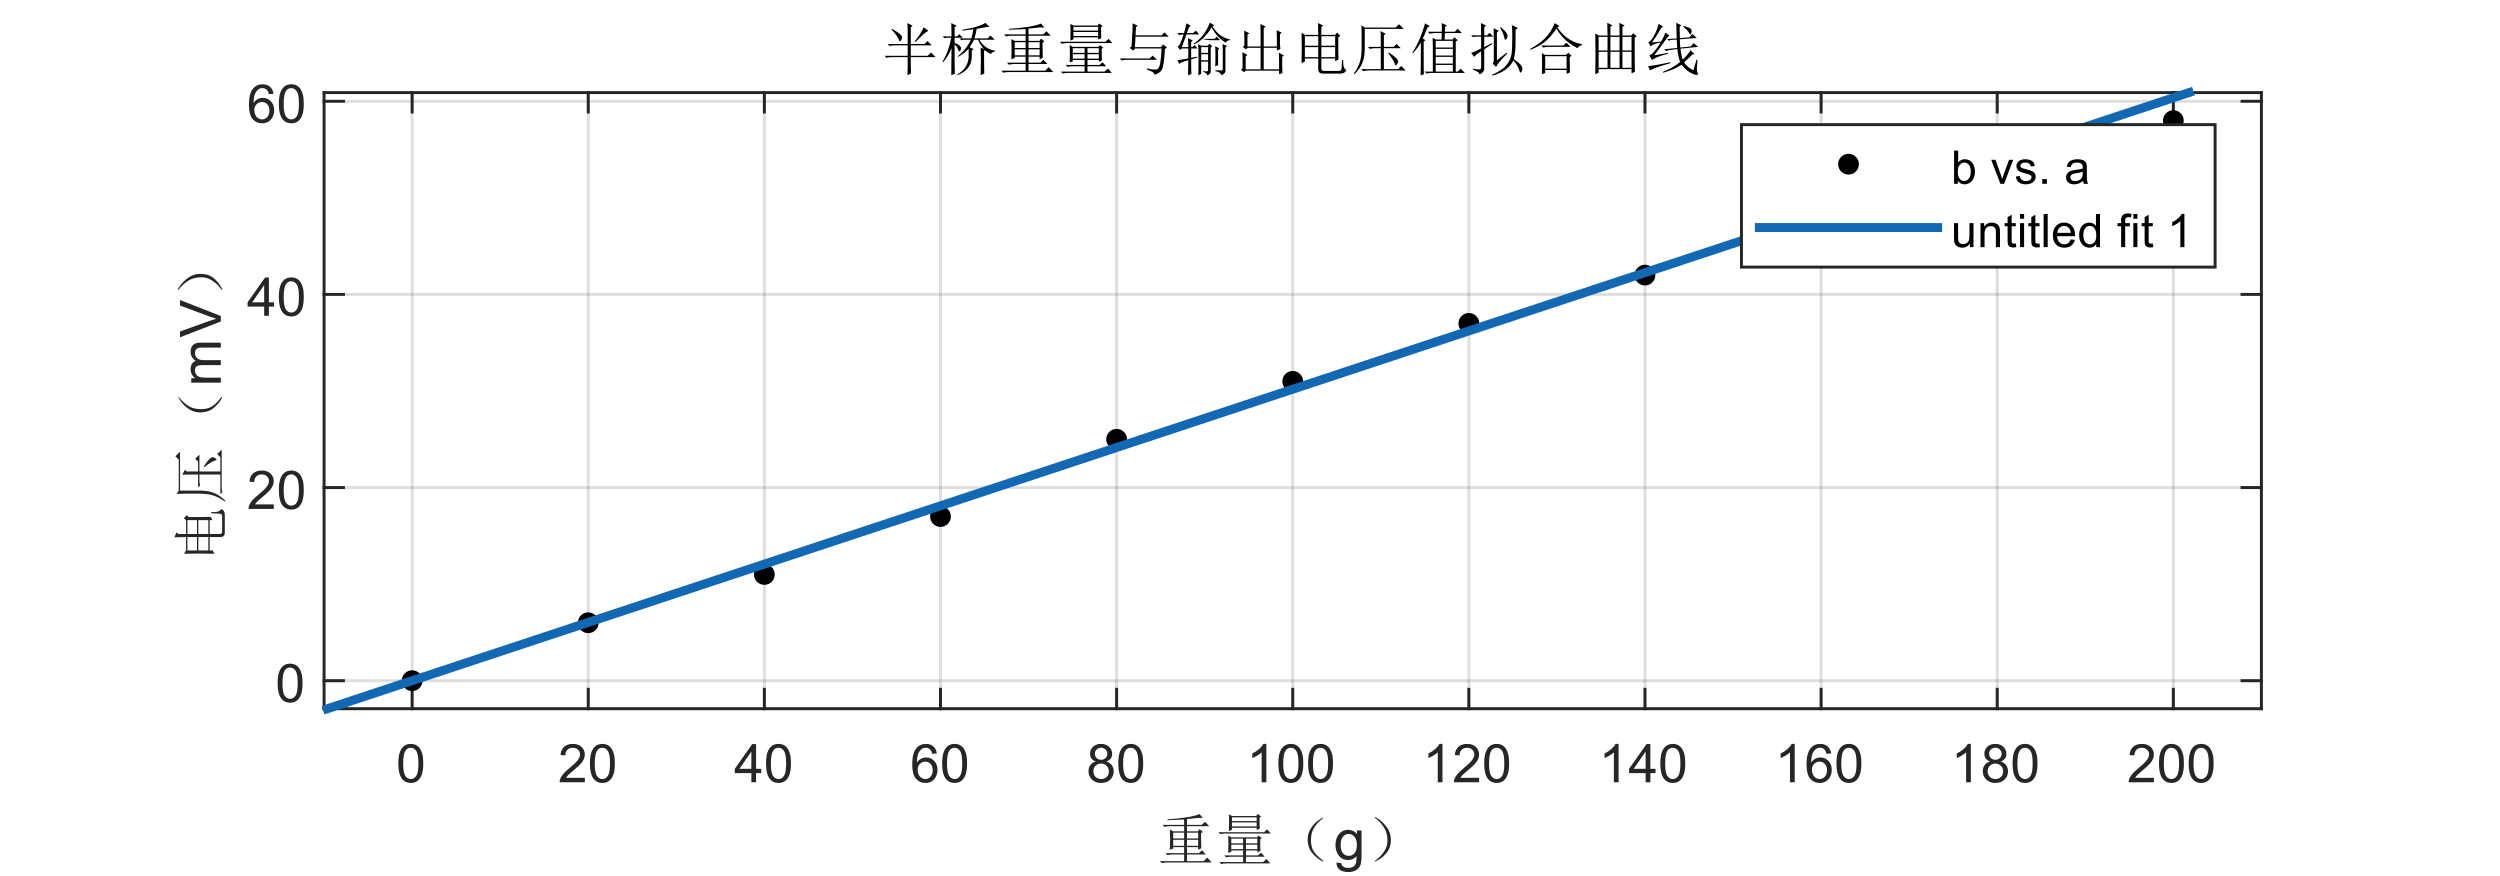 <?xml version="1.0"?>
<!DOCTYPE svg PUBLIC '-//W3C//DTD SVG 1.0//EN'
          'http://www.w3.org/TR/2001/REC-SVG-20010904/DTD/svg10.dtd'>
<svg xmlns:xlink="http://www.w3.org/1999/xlink" style="fill-opacity:1; color-rendering:auto; color-interpolation:auto; text-rendering:auto; stroke:black; stroke-linecap:square; stroke-miterlimit:10; shape-rendering:auto; stroke-opacity:1; fill:black; stroke-dasharray:none; font-weight:normal; stroke-width:1; font-family:'Dialog'; font-style:normal; stroke-linejoin:miter; font-size:12px; stroke-dashoffset:0; image-rendering:auto;" width="702" height="246" xmlns="http://www.w3.org/2000/svg"
><rect width="100%" height="100%" fill="#808080" stroke="none"/><!--Generated by the Batik Graphics2D SVG Generator--><defs id="genericDefs"
  /><g
  ><defs id="defs1"
    ><clipPath clipPathUnits="userSpaceOnUse" id="clipPath1"
      ><path d="M0 0 L702 0 L702 246 L0 246 L0 0 Z"
      /></clipPath
    ></defs
    ><g style="fill:white; stroke:white;"
    ><rect x="0" y="0" width="702" style="clip-path:url(#clipPath1); stroke:none;" height="246"
    /></g
    ><g style="fill:white; text-rendering:optimizeSpeed; color-rendering:optimizeSpeed; image-rendering:optimizeSpeed; shape-rendering:crispEdges; stroke:white; color-interpolation:sRGB;"
    ><rect x="0" width="702" height="246" y="0" style="stroke:none;"
      /><path style="stroke:none;" d="M91 199 L635 199 L635 26 L91 26 Z"
    /></g
    ><g style="stroke-linecap:butt; fill-opacity:0.149; fill:rgb(38,38,38); text-rendering:geometricPrecision; image-rendering:optimizeQuality; color-rendering:optimizeQuality; stroke-linejoin:round; stroke:rgb(38,38,38); color-interpolation:linearRGB; stroke-width:0.833; stroke-opacity:0.149;"
    ><line y2="26" style="fill:none;" x1="115.727" x2="115.727" y1="199"
      /><line y2="26" style="fill:none;" x1="165.182" x2="165.182" y1="199"
      /><line y2="26" style="fill:none;" x1="214.636" x2="214.636" y1="199"
      /><line y2="26" style="fill:none;" x1="264.091" x2="264.091" y1="199"
      /><line y2="26" style="fill:none;" x1="313.545" x2="313.545" y1="199"
      /><line y2="26" style="fill:none;" x1="363" x2="363" y1="199"
      /><line y2="26" style="fill:none;" x1="412.455" x2="412.455" y1="199"
      /><line y2="26" style="fill:none;" x1="461.909" x2="461.909" y1="199"
      /><line y2="26" style="fill:none;" x1="511.364" x2="511.364" y1="199"
      /><line y2="26" style="fill:none;" x1="560.818" x2="560.818" y1="199"
      /><line y2="26" style="fill:none;" x1="610.273" x2="610.273" y1="199"
      /><line y2="191.136" style="fill:none;" x1="635" x2="91" y1="191.136"
      /><line y2="136.904" style="fill:none;" x1="635" x2="91" y1="136.904"
      /><line y2="82.672" style="fill:none;" x1="635" x2="91" y1="82.672"
      /><line y2="28.44" style="fill:none;" x1="635" x2="91" y1="28.44"
      /><line x1="91" x2="635" y1="199" style="stroke-linecap:square; fill-opacity:1; fill:none; stroke-opacity:1;" y2="199"
      /><line x1="91" x2="635" y1="26" style="stroke-linecap:square; fill-opacity:1; fill:none; stroke-opacity:1;" y2="26"
      /><line x1="115.727" x2="115.727" y1="199" style="stroke-linecap:square; fill-opacity:1; fill:none; stroke-opacity:1;" y2="193.56"
      /><line x1="165.182" x2="165.182" y1="199" style="stroke-linecap:square; fill-opacity:1; fill:none; stroke-opacity:1;" y2="193.56"
      /><line x1="214.636" x2="214.636" y1="199" style="stroke-linecap:square; fill-opacity:1; fill:none; stroke-opacity:1;" y2="193.56"
      /><line x1="264.091" x2="264.091" y1="199" style="stroke-linecap:square; fill-opacity:1; fill:none; stroke-opacity:1;" y2="193.56"
      /><line x1="313.545" x2="313.545" y1="199" style="stroke-linecap:square; fill-opacity:1; fill:none; stroke-opacity:1;" y2="193.56"
      /><line x1="363" x2="363" y1="199" style="stroke-linecap:square; fill-opacity:1; fill:none; stroke-opacity:1;" y2="193.56"
      /><line x1="412.455" x2="412.455" y1="199" style="stroke-linecap:square; fill-opacity:1; fill:none; stroke-opacity:1;" y2="193.56"
      /><line x1="461.909" x2="461.909" y1="199" style="stroke-linecap:square; fill-opacity:1; fill:none; stroke-opacity:1;" y2="193.56"
      /><line x1="511.364" x2="511.364" y1="199" style="stroke-linecap:square; fill-opacity:1; fill:none; stroke-opacity:1;" y2="193.56"
      /><line x1="560.818" x2="560.818" y1="199" style="stroke-linecap:square; fill-opacity:1; fill:none; stroke-opacity:1;" y2="193.56"
      /><line x1="610.273" x2="610.273" y1="199" style="stroke-linecap:square; fill-opacity:1; fill:none; stroke-opacity:1;" y2="193.56"
      /><line x1="115.727" x2="115.727" y1="26" style="stroke-linecap:square; fill-opacity:1; fill:none; stroke-opacity:1;" y2="31.44"
      /><line x1="165.182" x2="165.182" y1="26" style="stroke-linecap:square; fill-opacity:1; fill:none; stroke-opacity:1;" y2="31.44"
      /><line x1="214.636" x2="214.636" y1="26" style="stroke-linecap:square; fill-opacity:1; fill:none; stroke-opacity:1;" y2="31.44"
      /><line x1="264.091" x2="264.091" y1="26" style="stroke-linecap:square; fill-opacity:1; fill:none; stroke-opacity:1;" y2="31.44"
      /><line x1="313.545" x2="313.545" y1="26" style="stroke-linecap:square; fill-opacity:1; fill:none; stroke-opacity:1;" y2="31.44"
      /><line x1="363" x2="363" y1="26" style="stroke-linecap:square; fill-opacity:1; fill:none; stroke-opacity:1;" y2="31.44"
      /><line x1="412.455" x2="412.455" y1="26" style="stroke-linecap:square; fill-opacity:1; fill:none; stroke-opacity:1;" y2="31.44"
      /><line x1="461.909" x2="461.909" y1="26" style="stroke-linecap:square; fill-opacity:1; fill:none; stroke-opacity:1;" y2="31.44"
      /><line x1="511.364" x2="511.364" y1="26" style="stroke-linecap:square; fill-opacity:1; fill:none; stroke-opacity:1;" y2="31.44"
      /><line x1="560.818" x2="560.818" y1="26" style="stroke-linecap:square; fill-opacity:1; fill:none; stroke-opacity:1;" y2="31.44"
      /><line x1="610.273" x2="610.273" y1="26" style="stroke-linecap:square; fill-opacity:1; fill:none; stroke-opacity:1;" y2="31.44"
    /></g
    ><g transform="translate(115.727,203.667)" style="font-size:15px; fill:rgb(38,38,38); text-rendering:geometricPrecision; color-rendering:optimizeQuality; image-rendering:optimizeQuality; stroke:rgb(38,38,38); color-interpolation:linearRGB;"
    ><path style="stroke:none;" d="M-3.875 10.703 Q-3.875 8.797 -3.484 7.641 Q-3.094 6.484 -2.32 5.852 Q-1.547 5.219 -0.375 5.219 Q0.484 5.219 1.141 5.57 Q1.797 5.922 2.219 6.57 Q2.641 7.219 2.883 8.164 Q3.125 9.109 3.125 10.703 Q3.125 12.594 2.734 13.758 Q2.344 14.922 1.57 15.555 Q0.797 16.188 -0.375 16.188 Q-1.922 16.188 -2.812 15.062 Q-3.875 13.734 -3.875 10.703 ZM-2.516 10.703 Q-2.516 13.344 -1.898 14.219 Q-1.281 15.094 -0.375 15.094 Q0.531 15.094 1.148 14.219 Q1.766 13.344 1.766 10.703 Q1.766 8.047 1.148 7.18 Q0.531 6.312 -0.391 6.312 Q-1.297 6.312 -1.844 7.078 Q-2.516 8.062 -2.516 10.703 Z"
    /></g
    ><g transform="translate(165.182,203.667)" style="font-size:15px; fill:rgb(38,38,38); text-rendering:geometricPrecision; color-rendering:optimizeQuality; image-rendering:optimizeQuality; stroke:rgb(38,38,38); color-interpolation:linearRGB;"
    ><path style="stroke:none;" d="M-0.953 14.734 L-0.953 16 L-8.047 16 Q-8.062 15.531 -7.891 15.078 Q-7.625 14.359 -7.023 13.656 Q-6.422 12.953 -5.297 12.031 Q-3.547 10.594 -2.93 9.758 Q-2.312 8.922 -2.312 8.172 Q-2.312 7.391 -2.875 6.852 Q-3.438 6.312 -4.344 6.312 Q-5.297 6.312 -5.867 6.883 Q-6.438 7.453 -6.438 8.469 L-7.797 8.328 Q-7.656 6.812 -6.75 6.016 Q-5.844 5.219 -4.312 5.219 Q-2.766 5.219 -1.867 6.078 Q-0.969 6.938 -0.969 8.203 Q-0.969 8.844 -1.227 9.469 Q-1.484 10.094 -2.102 10.781 Q-2.719 11.469 -4.141 12.672 Q-5.328 13.656 -5.664 14.016 Q-6 14.375 -6.219 14.734 L-0.953 14.734 ZM0.467 10.703 Q0.467 8.797 0.858 7.641 Q1.248 6.484 2.022 5.852 Q2.795 5.219 3.967 5.219 Q4.827 5.219 5.483 5.57 Q6.139 5.922 6.561 6.57 Q6.983 7.219 7.225 8.164 Q7.467 9.109 7.467 10.703 Q7.467 12.594 7.077 13.758 Q6.686 14.922 5.913 15.555 Q5.139 16.188 3.967 16.188 Q2.42 16.188 1.53 15.062 Q0.467 13.734 0.467 10.703 ZM1.827 10.703 Q1.827 13.344 2.444 14.219 Q3.061 15.094 3.967 15.094 Q4.873 15.094 5.491 14.219 Q6.108 13.344 6.108 10.703 Q6.108 8.047 5.491 7.18 Q4.873 6.312 3.952 6.312 Q3.045 6.312 2.498 7.078 Q1.827 8.062 1.827 10.703 Z"
    /></g
    ><g transform="translate(214.636,203.667)" style="font-size:15px; fill:rgb(38,38,38); text-rendering:geometricPrecision; color-rendering:optimizeQuality; image-rendering:optimizeQuality; stroke:rgb(38,38,38); color-interpolation:linearRGB;"
    ><path style="stroke:none;" d="M-3.656 16 L-3.656 13.422 L-8.312 13.422 L-8.312 12.219 L-3.406 5.266 L-2.328 5.266 L-2.328 12.219 L-0.875 12.219 L-0.875 13.422 L-2.328 13.422 L-2.328 16 L-3.656 16 ZM-3.656 12.219 L-3.656 7.375 L-7.016 12.219 L-3.656 12.219 ZM0.467 10.703 Q0.467 8.797 0.858 7.641 Q1.248 6.484 2.022 5.852 Q2.795 5.219 3.967 5.219 Q4.827 5.219 5.483 5.57 Q6.139 5.922 6.561 6.57 Q6.983 7.219 7.225 8.164 Q7.467 9.109 7.467 10.703 Q7.467 12.594 7.077 13.758 Q6.686 14.922 5.913 15.555 Q5.139 16.188 3.967 16.188 Q2.42 16.188 1.53 15.062 Q0.467 13.734 0.467 10.703 ZM1.827 10.703 Q1.827 13.344 2.444 14.219 Q3.061 15.094 3.967 15.094 Q4.873 15.094 5.491 14.219 Q6.108 13.344 6.108 10.703 Q6.108 8.047 5.491 7.18 Q4.873 6.312 3.952 6.312 Q3.045 6.312 2.498 7.078 Q1.827 8.062 1.827 10.703 Z"
    /></g
    ><g transform="translate(264.091,203.667)" style="font-size:15px; fill:rgb(38,38,38); text-rendering:geometricPrecision; color-rendering:optimizeQuality; image-rendering:optimizeQuality; stroke:rgb(38,38,38); color-interpolation:linearRGB;"
    ><path style="stroke:none;" d="M-1.031 7.891 L-2.344 8 Q-2.516 7.219 -2.844 6.859 Q-3.375 6.297 -4.156 6.297 Q-4.797 6.297 -5.266 6.656 Q-5.891 7.109 -6.25 7.977 Q-6.609 8.844 -6.625 10.469 Q-6.156 9.734 -5.461 9.383 Q-4.766 9.031 -4.016 9.031 Q-2.703 9.031 -1.773 10 Q-0.844 10.969 -0.844 12.516 Q-0.844 13.531 -1.281 14.398 Q-1.719 15.266 -2.477 15.727 Q-3.234 16.188 -4.203 16.188 Q-5.859 16.188 -6.898 14.977 Q-7.938 13.766 -7.938 10.969 Q-7.938 7.859 -6.781 6.453 Q-5.781 5.219 -4.078 5.219 Q-2.812 5.219 -2.008 5.93 Q-1.203 6.641 -1.031 7.891 ZM-6.422 12.516 Q-6.422 13.203 -6.133 13.828 Q-5.844 14.453 -5.32 14.773 Q-4.797 15.094 -4.234 15.094 Q-3.391 15.094 -2.789 14.422 Q-2.188 13.75 -2.188 12.594 Q-2.188 11.484 -2.781 10.844 Q-3.375 10.203 -4.281 10.203 Q-5.172 10.203 -5.797 10.844 Q-6.422 11.484 -6.422 12.516 ZM0.467 10.703 Q0.467 8.797 0.858 7.641 Q1.248 6.484 2.022 5.852 Q2.795 5.219 3.967 5.219 Q4.827 5.219 5.483 5.57 Q6.139 5.922 6.561 6.57 Q6.983 7.219 7.225 8.164 Q7.467 9.109 7.467 10.703 Q7.467 12.594 7.077 13.758 Q6.686 14.922 5.913 15.555 Q5.139 16.188 3.967 16.188 Q2.42 16.188 1.53 15.062 Q0.467 13.734 0.467 10.703 ZM1.827 10.703 Q1.827 13.344 2.444 14.219 Q3.061 15.094 3.967 15.094 Q4.873 15.094 5.491 14.219 Q6.108 13.344 6.108 10.703 Q6.108 8.047 5.491 7.18 Q4.873 6.312 3.952 6.312 Q3.045 6.312 2.498 7.078 Q1.827 8.062 1.827 10.703 Z"
    /></g
    ><g transform="translate(313.545,203.667)" style="font-size:15px; fill:rgb(38,38,38); text-rendering:geometricPrecision; color-rendering:optimizeQuality; image-rendering:optimizeQuality; stroke:rgb(38,38,38); color-interpolation:linearRGB;"
    ><path style="stroke:none;" d="M-5.844 10.172 Q-6.672 9.875 -7.062 9.32 Q-7.453 8.766 -7.453 7.984 Q-7.453 6.812 -6.617 6.016 Q-5.781 5.219 -4.375 5.219 Q-2.969 5.219 -2.109 6.039 Q-1.25 6.859 -1.25 8.031 Q-1.25 8.766 -1.648 9.32 Q-2.047 9.875 -2.844 10.172 Q-1.844 10.5 -1.328 11.219 Q-0.812 11.938 -0.812 12.938 Q-0.812 14.312 -1.789 15.25 Q-2.766 16.188 -4.359 16.188 Q-5.938 16.188 -6.914 15.242 Q-7.891 14.297 -7.891 12.891 Q-7.891 11.844 -7.359 11.141 Q-6.828 10.438 -5.844 10.172 ZM-6.109 7.938 Q-6.109 8.703 -5.617 9.188 Q-5.125 9.672 -4.344 9.672 Q-3.578 9.672 -3.094 9.195 Q-2.609 8.719 -2.609 8.016 Q-2.609 7.297 -3.109 6.797 Q-3.609 6.297 -4.359 6.297 Q-5.109 6.297 -5.609 6.781 Q-6.109 7.266 -6.109 7.938 ZM-6.531 12.906 Q-6.531 13.469 -6.266 13.992 Q-6 14.516 -5.477 14.805 Q-4.953 15.094 -4.344 15.094 Q-3.391 15.094 -2.781 14.492 Q-2.172 13.891 -2.172 12.953 Q-2.172 12 -2.805 11.375 Q-3.438 10.75 -4.391 10.75 Q-5.312 10.75 -5.922 11.367 Q-6.531 11.984 -6.531 12.906 ZM0.467 10.703 Q0.467 8.797 0.858 7.641 Q1.248 6.484 2.022 5.852 Q2.795 5.219 3.967 5.219 Q4.827 5.219 5.483 5.57 Q6.139 5.922 6.561 6.57 Q6.983 7.219 7.225 8.164 Q7.467 9.109 7.467 10.703 Q7.467 12.594 7.077 13.758 Q6.686 14.922 5.913 15.555 Q5.139 16.188 3.967 16.188 Q2.42 16.188 1.53 15.062 Q0.467 13.734 0.467 10.703 ZM1.827 10.703 Q1.827 13.344 2.444 14.219 Q3.061 15.094 3.967 15.094 Q4.873 15.094 5.491 14.219 Q6.108 13.344 6.108 10.703 Q6.108 8.047 5.491 7.18 Q4.873 6.312 3.952 6.312 Q3.045 6.312 2.498 7.078 Q1.827 8.062 1.827 10.703 Z"
    /></g
    ><g transform="translate(363,203.667)" style="font-size:15px; fill:rgb(38,38,38); text-rendering:geometricPrecision; color-rendering:optimizeQuality; image-rendering:optimizeQuality; stroke:rgb(38,38,38); color-interpolation:linearRGB;"
    ><path style="stroke:none;" d="M-7.406 16 L-8.734 16 L-8.734 7.594 Q-9.203 8.047 -9.977 8.508 Q-10.75 8.969 -11.359 9.188 L-11.359 7.906 Q-10.266 7.391 -9.438 6.656 Q-8.609 5.922 -8.266 5.219 L-7.406 5.219 L-7.406 16 ZM-4.033 10.703 Q-4.033 8.797 -3.642 7.641 Q-3.252 6.484 -2.478 5.852 Q-1.705 5.219 -0.533 5.219 Q0.327 5.219 0.983 5.57 Q1.639 5.922 2.061 6.57 Q2.483 7.219 2.725 8.164 Q2.967 9.109 2.967 10.703 Q2.967 12.594 2.577 13.758 Q2.186 14.922 1.413 15.555 Q0.639 16.188 -0.533 16.188 Q-2.08 16.188 -2.97 15.062 Q-4.033 13.734 -4.033 10.703 ZM-2.673 10.703 Q-2.673 13.344 -2.056 14.219 Q-1.439 15.094 -0.533 15.094 Q0.373 15.094 0.991 14.219 Q1.608 13.344 1.608 10.703 Q1.608 8.047 0.991 7.18 Q0.373 6.312 -0.548 6.312 Q-1.455 6.312 -2.002 7.078 Q-2.673 8.062 -2.673 10.703 ZM4.31 10.703 Q4.31 8.797 4.7 7.641 Q5.091 6.484 5.864 5.852 Q6.638 5.219 7.81 5.219 Q8.669 5.219 9.325 5.57 Q9.981 5.922 10.403 6.57 Q10.825 7.219 11.067 8.164 Q11.31 9.109 11.31 10.703 Q11.31 12.594 10.919 13.758 Q10.528 14.922 9.755 15.555 Q8.981 16.188 7.81 16.188 Q6.263 16.188 5.372 15.062 Q4.31 13.734 4.31 10.703 ZM5.669 10.703 Q5.669 13.344 6.286 14.219 Q6.903 15.094 7.81 15.094 Q8.716 15.094 9.333 14.219 Q9.95 13.344 9.95 10.703 Q9.95 8.047 9.333 7.18 Q8.716 6.312 7.794 6.312 Q6.888 6.312 6.341 7.078 Q5.669 8.062 5.669 10.703 Z"
    /></g
    ><g transform="translate(412.455,203.667)" style="font-size:15px; fill:rgb(38,38,38); text-rendering:geometricPrecision; color-rendering:optimizeQuality; image-rendering:optimizeQuality; stroke:rgb(38,38,38); color-interpolation:linearRGB;"
    ><path style="stroke:none;" d="M-7.406 16 L-8.734 16 L-8.734 7.594 Q-9.203 8.047 -9.977 8.508 Q-10.75 8.969 -11.359 9.188 L-11.359 7.906 Q-10.266 7.391 -9.438 6.656 Q-8.609 5.922 -8.266 5.219 L-7.406 5.219 L-7.406 16 ZM2.889 14.734 L2.889 16 L-4.205 16 Q-4.22 15.531 -4.048 15.078 Q-3.783 14.359 -3.181 13.656 Q-2.58 12.953 -1.455 12.031 Q0.295 10.594 0.913 9.758 Q1.53 8.922 1.53 8.172 Q1.53 7.391 0.967 6.852 Q0.405 6.312 -0.501 6.312 Q-1.455 6.312 -2.025 6.883 Q-2.595 7.453 -2.595 8.469 L-3.955 8.328 Q-3.814 6.812 -2.908 6.016 Q-2.002 5.219 -0.47 5.219 Q1.077 5.219 1.975 6.078 Q2.873 6.938 2.873 8.203 Q2.873 8.844 2.616 9.469 Q2.358 10.094 1.741 10.781 Q1.123 11.469 -0.298 12.672 Q-1.486 13.656 -1.822 14.016 Q-2.158 14.375 -2.377 14.734 L2.889 14.734 ZM4.31 10.703 Q4.31 8.797 4.7 7.641 Q5.091 6.484 5.864 5.852 Q6.638 5.219 7.81 5.219 Q8.669 5.219 9.325 5.57 Q9.981 5.922 10.403 6.57 Q10.825 7.219 11.067 8.164 Q11.31 9.109 11.31 10.703 Q11.31 12.594 10.919 13.758 Q10.528 14.922 9.755 15.555 Q8.981 16.188 7.81 16.188 Q6.263 16.188 5.372 15.062 Q4.31 13.734 4.31 10.703 ZM5.669 10.703 Q5.669 13.344 6.286 14.219 Q6.903 15.094 7.81 15.094 Q8.716 15.094 9.333 14.219 Q9.95 13.344 9.95 10.703 Q9.95 8.047 9.333 7.18 Q8.716 6.312 7.794 6.312 Q6.888 6.312 6.341 7.078 Q5.669 8.062 5.669 10.703 Z"
    /></g
    ><g transform="translate(461.909,203.667)" style="font-size:15px; fill:rgb(38,38,38); text-rendering:geometricPrecision; color-rendering:optimizeQuality; image-rendering:optimizeQuality; stroke:rgb(38,38,38); color-interpolation:linearRGB;"
    ><path style="stroke:none;" d="M-7.406 16 L-8.734 16 L-8.734 7.594 Q-9.203 8.047 -9.977 8.508 Q-10.75 8.969 -11.359 9.188 L-11.359 7.906 Q-10.266 7.391 -9.438 6.656 Q-8.609 5.922 -8.266 5.219 L-7.406 5.219 L-7.406 16 ZM0.186 16 L0.186 13.422 L-4.47 13.422 L-4.47 12.219 L0.436 5.266 L1.514 5.266 L1.514 12.219 L2.967 12.219 L2.967 13.422 L1.514 13.422 L1.514 16 L0.186 16 ZM0.186 12.219 L0.186 7.375 L-3.173 12.219 L0.186 12.219 ZM4.31 10.703 Q4.31 8.797 4.7 7.641 Q5.091 6.484 5.864 5.852 Q6.638 5.219 7.81 5.219 Q8.669 5.219 9.325 5.57 Q9.981 5.922 10.403 6.57 Q10.825 7.219 11.067 8.164 Q11.31 9.109 11.31 10.703 Q11.31 12.594 10.919 13.758 Q10.528 14.922 9.755 15.555 Q8.981 16.188 7.81 16.188 Q6.263 16.188 5.372 15.062 Q4.31 13.734 4.31 10.703 ZM5.669 10.703 Q5.669 13.344 6.286 14.219 Q6.903 15.094 7.81 15.094 Q8.716 15.094 9.333 14.219 Q9.95 13.344 9.95 10.703 Q9.95 8.047 9.333 7.18 Q8.716 6.312 7.794 6.312 Q6.888 6.312 6.341 7.078 Q5.669 8.062 5.669 10.703 Z"
    /></g
    ><g transform="translate(511.364,203.667)" style="font-size:15px; fill:rgb(38,38,38); text-rendering:geometricPrecision; color-rendering:optimizeQuality; image-rendering:optimizeQuality; stroke:rgb(38,38,38); color-interpolation:linearRGB;"
    ><path style="stroke:none;" d="M-7.406 16 L-8.734 16 L-8.734 7.594 Q-9.203 8.047 -9.977 8.508 Q-10.75 8.969 -11.359 9.188 L-11.359 7.906 Q-10.266 7.391 -9.438 6.656 Q-8.609 5.922 -8.266 5.219 L-7.406 5.219 L-7.406 16 ZM2.811 7.891 L1.498 8 Q1.327 7.219 0.999 6.859 Q0.467 6.297 -0.314 6.297 Q-0.955 6.297 -1.423 6.656 Q-2.048 7.109 -2.408 7.977 Q-2.767 8.844 -2.783 10.469 Q-2.314 9.734 -1.619 9.383 Q-0.923 9.031 -0.173 9.031 Q1.139 9.031 2.069 10 Q2.998 10.969 2.998 12.516 Q2.998 13.531 2.561 14.398 Q2.123 15.266 1.366 15.727 Q0.608 16.188 -0.361 16.188 Q-2.017 16.188 -3.056 14.977 Q-4.095 13.766 -4.095 10.969 Q-4.095 7.859 -2.939 6.453 Q-1.939 5.219 -0.236 5.219 Q1.03 5.219 1.835 5.93 Q2.639 6.641 2.811 7.891 ZM-2.58 12.516 Q-2.58 13.203 -2.291 13.828 Q-2.002 14.453 -1.478 14.773 Q-0.955 15.094 -0.392 15.094 Q0.452 15.094 1.053 14.422 Q1.655 13.75 1.655 12.594 Q1.655 11.484 1.061 10.844 Q0.467 10.203 -0.439 10.203 Q-1.33 10.203 -1.955 10.844 Q-2.58 11.484 -2.58 12.516 ZM4.31 10.703 Q4.31 8.797 4.7 7.641 Q5.091 6.484 5.864 5.852 Q6.638 5.219 7.81 5.219 Q8.669 5.219 9.325 5.57 Q9.981 5.922 10.403 6.57 Q10.825 7.219 11.067 8.164 Q11.31 9.109 11.31 10.703 Q11.31 12.594 10.919 13.758 Q10.528 14.922 9.755 15.555 Q8.981 16.188 7.81 16.188 Q6.263 16.188 5.372 15.062 Q4.31 13.734 4.31 10.703 ZM5.669 10.703 Q5.669 13.344 6.286 14.219 Q6.903 15.094 7.81 15.094 Q8.716 15.094 9.333 14.219 Q9.95 13.344 9.95 10.703 Q9.95 8.047 9.333 7.18 Q8.716 6.312 7.794 6.312 Q6.888 6.312 6.341 7.078 Q5.669 8.062 5.669 10.703 Z"
    /></g
    ><g transform="translate(560.818,203.667)" style="font-size:15px; fill:rgb(38,38,38); text-rendering:geometricPrecision; color-rendering:optimizeQuality; image-rendering:optimizeQuality; stroke:rgb(38,38,38); color-interpolation:linearRGB;"
    ><path style="stroke:none;" d="M-7.406 16 L-8.734 16 L-8.734 7.594 Q-9.203 8.047 -9.977 8.508 Q-10.75 8.969 -11.359 9.188 L-11.359 7.906 Q-10.266 7.391 -9.438 6.656 Q-8.609 5.922 -8.266 5.219 L-7.406 5.219 L-7.406 16 ZM-2.002 10.172 Q-2.83 9.875 -3.22 9.32 Q-3.611 8.766 -3.611 7.984 Q-3.611 6.812 -2.775 6.016 Q-1.939 5.219 -0.533 5.219 Q0.874 5.219 1.733 6.039 Q2.592 6.859 2.592 8.031 Q2.592 8.766 2.194 9.32 Q1.795 9.875 0.999 10.172 Q1.998 10.5 2.514 11.219 Q3.03 11.938 3.03 12.938 Q3.03 14.312 2.053 15.25 Q1.077 16.188 -0.517 16.188 Q-2.095 16.188 -3.072 15.242 Q-4.048 14.297 -4.048 12.891 Q-4.048 11.844 -3.517 11.141 Q-2.986 10.438 -2.002 10.172 ZM-2.267 7.938 Q-2.267 8.703 -1.775 9.188 Q-1.283 9.672 -0.501 9.672 Q0.264 9.672 0.749 9.195 Q1.233 8.719 1.233 8.016 Q1.233 7.297 0.733 6.797 Q0.233 6.297 -0.517 6.297 Q-1.267 6.297 -1.767 6.781 Q-2.267 7.266 -2.267 7.938 ZM-2.689 12.906 Q-2.689 13.469 -2.423 13.992 Q-2.158 14.516 -1.634 14.805 Q-1.111 15.094 -0.501 15.094 Q0.452 15.094 1.061 14.492 Q1.67 13.891 1.67 12.953 Q1.67 12 1.038 11.375 Q0.405 10.75 -0.548 10.75 Q-1.47 10.75 -2.08 11.367 Q-2.689 11.984 -2.689 12.906 ZM4.31 10.703 Q4.31 8.797 4.7 7.641 Q5.091 6.484 5.864 5.852 Q6.638 5.219 7.81 5.219 Q8.669 5.219 9.325 5.57 Q9.981 5.922 10.403 6.57 Q10.825 7.219 11.067 8.164 Q11.31 9.109 11.31 10.703 Q11.31 12.594 10.919 13.758 Q10.528 14.922 9.755 15.555 Q8.981 16.188 7.81 16.188 Q6.263 16.188 5.372 15.062 Q4.31 13.734 4.31 10.703 ZM5.669 10.703 Q5.669 13.344 6.286 14.219 Q6.903 15.094 7.81 15.094 Q8.716 15.094 9.333 14.219 Q9.95 13.344 9.95 10.703 Q9.95 8.047 9.333 7.18 Q8.716 6.312 7.794 6.312 Q6.888 6.312 6.341 7.078 Q5.669 8.062 5.669 10.703 Z"
    /></g
    ><g transform="translate(610.273,203.667)" style="font-size:15px; fill:rgb(38,38,38); text-rendering:geometricPrecision; color-rendering:optimizeQuality; image-rendering:optimizeQuality; stroke:rgb(38,38,38); color-interpolation:linearRGB;"
    ><path style="stroke:none;" d="M-5.453 14.734 L-5.453 16 L-12.547 16 Q-12.562 15.531 -12.391 15.078 Q-12.125 14.359 -11.523 13.656 Q-10.922 12.953 -9.797 12.031 Q-8.047 10.594 -7.43 9.758 Q-6.812 8.922 -6.812 8.172 Q-6.812 7.391 -7.375 6.852 Q-7.938 6.312 -8.844 6.312 Q-9.797 6.312 -10.367 6.883 Q-10.938 7.453 -10.938 8.469 L-12.297 8.328 Q-12.156 6.812 -11.25 6.016 Q-10.344 5.219 -8.812 5.219 Q-7.266 5.219 -6.367 6.078 Q-5.469 6.938 -5.469 8.203 Q-5.469 8.844 -5.727 9.469 Q-5.984 10.094 -6.602 10.781 Q-7.219 11.469 -8.641 12.672 Q-9.828 13.656 -10.164 14.016 Q-10.5 14.375 -10.719 14.734 L-5.453 14.734 ZM-4.033 10.703 Q-4.033 8.797 -3.642 7.641 Q-3.252 6.484 -2.478 5.852 Q-1.705 5.219 -0.533 5.219 Q0.327 5.219 0.983 5.57 Q1.639 5.922 2.061 6.57 Q2.483 7.219 2.725 8.164 Q2.967 9.109 2.967 10.703 Q2.967 12.594 2.577 13.758 Q2.186 14.922 1.413 15.555 Q0.639 16.188 -0.533 16.188 Q-2.08 16.188 -2.97 15.062 Q-4.033 13.734 -4.033 10.703 ZM-2.673 10.703 Q-2.673 13.344 -2.056 14.219 Q-1.439 15.094 -0.533 15.094 Q0.373 15.094 0.991 14.219 Q1.608 13.344 1.608 10.703 Q1.608 8.047 0.991 7.18 Q0.373 6.312 -0.548 6.312 Q-1.455 6.312 -2.002 7.078 Q-2.673 8.062 -2.673 10.703 ZM4.31 10.703 Q4.31 8.797 4.7 7.641 Q5.091 6.484 5.864 5.852 Q6.638 5.219 7.81 5.219 Q8.669 5.219 9.325 5.57 Q9.981 5.922 10.403 6.57 Q10.825 7.219 11.067 8.164 Q11.31 9.109 11.31 10.703 Q11.31 12.594 10.919 13.758 Q10.528 14.922 9.755 15.555 Q8.981 16.188 7.81 16.188 Q6.263 16.188 5.372 15.062 Q4.31 13.734 4.31 10.703 ZM5.669 10.703 Q5.669 13.344 6.286 14.219 Q6.903 15.094 7.81 15.094 Q8.716 15.094 9.333 14.219 Q9.95 13.344 9.95 10.703 Q9.95 8.047 9.333 7.18 Q8.716 6.312 7.794 6.312 Q6.888 6.312 6.341 7.078 Q5.669 8.062 5.669 10.703 Z"
    /></g
    ><g transform="translate(363,224.5)" style="font-size:16.5px; fill:rgb(38,38,38); text-rendering:geometricPrecision; color-rendering:optimizeQuality; image-rendering:optimizeQuality; stroke:rgb(38,38,38); color-interpolation:linearRGB;"
    ><path style="stroke:none;" d="M-29.688 11.312 L-29.688 13 L-26.562 13 L-26.562 11.312 L-29.688 11.312 ZM-34.5 14.125 Q-34.438 12.625 -34.438 11.25 Q-34.438 9.875 -34.5 8.438 L-33.562 8.938 L-30.5 8.938 L-30.5 7.5 L-34.5 7.5 Q-35.312 7.5 -36 7.688 L-36.562 7.125 L-30.5 7.125 L-30.5 5.625 Q-33.75 5.75 -35.188 5.812 L-35.188 5.562 Q-32.125 5.375 -29.625 4.969 Q-27.125 4.562 -26.188 4.062 L-25.25 5.188 Q-26 5.125 -26.812 5.188 Q-27.688 5.312 -29.688 5.5 L-29.688 7.125 L-25.562 7.125 L-24.625 6.25 L-23.438 7.5 L-29.688 7.5 L-29.688 8.938 L-26.625 8.938 L-26.188 8.312 L-25.25 9.062 L-25.75 9.5 Q-25.75 12.125 -25.688 13.688 L-26.562 14.125 L-26.562 13.375 L-29.688 13.375 L-29.688 15.062 L-26.312 15.062 L-25.5 14.25 L-24.375 15.438 L-29.688 15.438 L-29.688 17.312 L-25 17.312 L-24 16.312 L-22.75 17.688 L-35.25 17.688 Q-36.062 17.688 -36.75 17.875 L-37.312 17.312 L-30.5 17.312 L-30.5 15.438 L-33.688 15.438 Q-34.5 15.438 -35.188 15.625 L-35.75 15.062 L-30.5 15.062 L-30.5 13.375 L-33.562 13.375 L-33.562 13.75 L-34.5 14.125 ZM-33.562 9.312 L-33.562 10.938 L-30.5 10.938 L-30.5 9.312 L-33.562 9.312 ZM-33.562 11.312 L-33.562 13 L-30.5 13 L-30.5 11.312 L-33.562 11.312 ZM-29.688 9.312 L-29.688 10.938 L-26.562 10.938 L-26.562 9.312 L-29.688 9.312 ZM-17.254 11 L-17.254 12.312 L-13.941 12.312 L-13.941 11 L-17.254 11 ZM-13.129 11 L-13.129 12.312 L-9.941 12.312 L-9.941 11 L-13.129 11 ZM-17.254 12.688 L-17.254 13.938 L-13.941 13.938 L-13.941 12.688 L-17.254 12.688 ZM-13.129 12.688 L-13.129 13.938 L-9.941 13.938 L-9.941 12.688 L-13.129 12.688 ZM-9.129 11.188 Q-9.129 13.625 -9.066 14.438 L-9.941 14.812 L-9.941 14.312 L-13.129 14.312 L-13.129 15.688 L-9.754 15.688 L-8.879 14.938 L-7.879 16.062 L-13.129 16.062 L-13.129 17.562 L-8.316 17.562 L-7.379 16.688 L-6.316 17.938 L-18.566 17.938 Q-19.379 17.938 -20.066 18.125 L-20.629 17.562 L-13.941 17.562 L-13.941 16.062 L-17.191 16.062 Q-18.004 16.062 -18.691 16.25 L-19.254 15.688 L-13.941 15.688 L-13.941 14.312 L-17.254 14.312 L-17.254 14.688 L-18.129 15 Q-18.066 13.75 -18.066 12.531 Q-18.066 11.312 -18.129 10.125 L-17.254 10.625 L-10.004 10.625 L-9.629 10.125 L-8.691 10.812 L-9.129 11.188 ZM-17.066 5 L-17.066 6.062 L-10.129 6.062 L-10.129 5 L-17.066 5 ZM-17.066 6.438 L-17.066 7.562 L-10.129 7.562 L-10.129 6.438 L-17.066 6.438 ZM-9.316 5.125 Q-9.316 7.438 -9.254 8.188 L-10.129 8.562 L-10.129 7.938 L-17.066 7.938 L-17.066 8.5 L-17.941 8.875 Q-17.879 7.875 -17.879 6.344 Q-17.879 4.812 -17.941 4.188 L-17.004 4.625 L-10.254 4.625 L-9.879 4.062 L-8.879 4.75 L-9.316 5.125 ZM-20.879 9.188 L-8.066 9.188 L-7.191 8.375 L-6.129 9.562 L-19.129 9.562 Q-19.629 9.562 -20.316 9.75 L-20.879 9.188 ZM8.555 17.375 Q8.43 17.5 7.367 16.781 Q6.305 16.062 5.336 14.875 Q4.367 13.688 4.211 11.75 Q4.055 9.812 4.992 8.281 Q5.93 6.75 7.211 5.844 Q8.492 4.938 8.523 5.094 Q8.555 5.25 7.68 5.938 Q6.805 6.688 5.961 8 Q5.117 9.312 5.117 11.375 Q5.117 13.438 5.93 14.594 Q6.742 15.75 7.711 16.5 Q8.68 17.25 8.555 17.375 ZM12.285 17.688 L13.66 17.891 Q13.738 18.531 14.129 18.812 Q14.66 19.203 15.566 19.203 Q16.535 19.203 17.066 18.812 Q17.598 18.422 17.785 17.719 Q17.895 17.297 17.895 15.906 Q16.973 17 15.598 17 Q13.879 17 12.941 15.766 Q12.004 14.531 12.004 12.797 Q12.004 11.609 12.434 10.609 Q12.863 9.609 13.684 9.062 Q14.504 8.516 15.598 8.516 Q17.066 8.516 18.02 9.703 L18.02 8.703 L19.316 8.703 L19.316 15.875 Q19.316 17.812 18.926 18.625 Q18.535 19.438 17.676 19.906 Q16.816 20.375 15.566 20.375 Q14.082 20.375 13.168 19.703 Q12.254 19.031 12.285 17.688 ZM13.457 12.703 Q13.457 14.328 14.105 15.078 Q14.754 15.828 15.723 15.828 Q16.691 15.828 17.348 15.086 Q18.004 14.344 18.004 12.75 Q18.004 11.219 17.332 10.445 Q16.66 9.672 15.707 9.672 Q14.77 9.672 14.113 10.438 Q13.457 11.203 13.457 12.703 ZM24.241 16.844 Q23.022 17.562 22.991 17.406 Q22.96 17.25 23.897 16.562 Q24.772 15.938 25.741 14.469 Q26.71 13 26.585 11.062 Q26.46 9.125 25.616 7.844 Q24.772 6.562 23.897 5.812 Q22.96 5.062 22.991 4.906 Q23.022 4.75 24.179 5.531 Q25.335 6.312 26.46 7.844 Q27.585 9.375 27.554 11.438 Q27.522 13.5 26.491 14.812 Q25.46 16.125 24.241 16.844 Z"
    /></g
    ><g style="fill:rgb(38,38,38); text-rendering:geometricPrecision; image-rendering:optimizeQuality; color-rendering:optimizeQuality; stroke-linejoin:round; stroke:rgb(38,38,38); color-interpolation:linearRGB; stroke-width:0.833;"
    ><line y2="26" style="fill:none;" x1="91" x2="91" y1="199"
      /><line y2="26" style="fill:none;" x1="635" x2="635" y1="199"
      /><line y2="191.136" style="fill:none;" x1="91" x2="96.44" y1="191.136"
      /><line y2="136.904" style="fill:none;" x1="91" x2="96.44" y1="136.904"
      /><line y2="82.672" style="fill:none;" x1="91" x2="96.44" y1="82.672"
      /><line y2="28.44" style="fill:none;" x1="91" x2="96.44" y1="28.44"
      /><line y2="191.136" style="fill:none;" x1="635" x2="629.56" y1="191.136"
      /><line y2="136.904" style="fill:none;" x1="635" x2="629.56" y1="136.904"
      /><line y2="82.672" style="fill:none;" x1="635" x2="629.56" y1="82.672"
      /><line y2="28.44" style="fill:none;" x1="635" x2="629.56" y1="28.44"
    /></g
    ><g transform="translate(86.333,191.136)" style="font-size:15px; fill:rgb(38,38,38); text-rendering:geometricPrecision; color-rendering:optimizeQuality; image-rendering:optimizeQuality; stroke:rgb(38,38,38); color-interpolation:linearRGB;"
    ><path style="stroke:none;" d="M-8.375 0.703 Q-8.375 -1.203 -7.984 -2.359 Q-7.594 -3.516 -6.82 -4.148 Q-6.047 -4.781 -4.875 -4.781 Q-4.016 -4.781 -3.359 -4.43 Q-2.703 -4.078 -2.281 -3.43 Q-1.859 -2.781 -1.617 -1.836 Q-1.375 -0.891 -1.375 0.703 Q-1.375 2.594 -1.766 3.758 Q-2.156 4.922 -2.93 5.555 Q-3.703 6.188 -4.875 6.188 Q-6.422 6.188 -7.312 5.062 Q-8.375 3.734 -8.375 0.703 ZM-7.016 0.703 Q-7.016 3.344 -6.398 4.219 Q-5.781 5.094 -4.875 5.094 Q-3.969 5.094 -3.352 4.219 Q-2.734 3.344 -2.734 0.703 Q-2.734 -1.953 -3.352 -2.82 Q-3.969 -3.688 -4.891 -3.688 Q-5.797 -3.688 -6.344 -2.922 Q-7.016 -1.938 -7.016 0.703 Z"
    /></g
    ><g transform="translate(86.333,136.904)" style="font-size:15px; fill:rgb(38,38,38); text-rendering:geometricPrecision; color-rendering:optimizeQuality; image-rendering:optimizeQuality; stroke:rgb(38,38,38); color-interpolation:linearRGB;"
    ><path style="stroke:none;" d="M-9.453 4.734 L-9.453 6 L-16.547 6 Q-16.562 5.531 -16.391 5.078 Q-16.125 4.359 -15.523 3.656 Q-14.922 2.953 -13.797 2.031 Q-12.047 0.594 -11.43 -0.242 Q-10.812 -1.078 -10.812 -1.828 Q-10.812 -2.609 -11.375 -3.148 Q-11.938 -3.688 -12.844 -3.688 Q-13.797 -3.688 -14.367 -3.117 Q-14.938 -2.547 -14.938 -1.531 L-16.297 -1.672 Q-16.156 -3.188 -15.25 -3.984 Q-14.344 -4.781 -12.812 -4.781 Q-11.266 -4.781 -10.367 -3.922 Q-9.469 -3.062 -9.469 -1.797 Q-9.469 -1.156 -9.727 -0.531 Q-9.984 0.094 -10.602 0.781 Q-11.219 1.469 -12.641 2.672 Q-13.828 3.656 -14.164 4.016 Q-14.5 4.375 -14.719 4.734 L-9.453 4.734 ZM-8.033 0.703 Q-8.033 -1.203 -7.642 -2.359 Q-7.252 -3.516 -6.478 -4.148 Q-5.705 -4.781 -4.533 -4.781 Q-3.673 -4.781 -3.017 -4.43 Q-2.361 -4.078 -1.939 -3.43 Q-1.517 -2.781 -1.275 -1.836 Q-1.033 -0.891 -1.033 0.703 Q-1.033 2.594 -1.423 3.758 Q-1.814 4.922 -2.587 5.555 Q-3.361 6.188 -4.533 6.188 Q-6.08 6.188 -6.97 5.062 Q-8.033 3.734 -8.033 0.703 ZM-6.673 0.703 Q-6.673 3.344 -6.056 4.219 Q-5.439 5.094 -4.533 5.094 Q-3.627 5.094 -3.009 4.219 Q-2.392 3.344 -2.392 0.703 Q-2.392 -1.953 -3.009 -2.82 Q-3.627 -3.688 -4.548 -3.688 Q-5.455 -3.688 -6.002 -2.922 Q-6.673 -1.938 -6.673 0.703 Z"
    /></g
    ><g transform="translate(86.333,82.672)" style="font-size:15px; fill:rgb(38,38,38); text-rendering:geometricPrecision; color-rendering:optimizeQuality; image-rendering:optimizeQuality; stroke:rgb(38,38,38); color-interpolation:linearRGB;"
    ><path style="stroke:none;" d="M-12.156 6 L-12.156 3.422 L-16.812 3.422 L-16.812 2.219 L-11.906 -4.734 L-10.828 -4.734 L-10.828 2.219 L-9.375 2.219 L-9.375 3.422 L-10.828 3.422 L-10.828 6 L-12.156 6 ZM-12.156 2.219 L-12.156 -2.625 L-15.516 2.219 L-12.156 2.219 ZM-8.033 0.703 Q-8.033 -1.203 -7.642 -2.359 Q-7.252 -3.516 -6.478 -4.148 Q-5.705 -4.781 -4.533 -4.781 Q-3.673 -4.781 -3.017 -4.43 Q-2.361 -4.078 -1.939 -3.43 Q-1.517 -2.781 -1.275 -1.836 Q-1.033 -0.891 -1.033 0.703 Q-1.033 2.594 -1.423 3.758 Q-1.814 4.922 -2.587 5.555 Q-3.361 6.188 -4.533 6.188 Q-6.08 6.188 -6.97 5.062 Q-8.033 3.734 -8.033 0.703 ZM-6.673 0.703 Q-6.673 3.344 -6.056 4.219 Q-5.439 5.094 -4.533 5.094 Q-3.627 5.094 -3.009 4.219 Q-2.392 3.344 -2.392 0.703 Q-2.392 -1.953 -3.009 -2.82 Q-3.627 -3.688 -4.548 -3.688 Q-5.455 -3.688 -6.002 -2.922 Q-6.673 -1.938 -6.673 0.703 Z"
    /></g
    ><g transform="translate(86.333,28.44)" style="font-size:15px; fill:rgb(38,38,38); text-rendering:geometricPrecision; color-rendering:optimizeQuality; image-rendering:optimizeQuality; stroke:rgb(38,38,38); color-interpolation:linearRGB;"
    ><path style="stroke:none;" d="M-9.531 -2.109 L-10.844 -2 Q-11.016 -2.781 -11.344 -3.141 Q-11.875 -3.703 -12.656 -3.703 Q-13.297 -3.703 -13.766 -3.344 Q-14.391 -2.891 -14.75 -2.023 Q-15.109 -1.156 -15.125 0.469 Q-14.656 -0.266 -13.961 -0.617 Q-13.266 -0.969 -12.516 -0.969 Q-11.203 -0.969 -10.273 0 Q-9.344 0.969 -9.344 2.516 Q-9.344 3.531 -9.781 4.398 Q-10.219 5.266 -10.977 5.727 Q-11.734 6.188 -12.703 6.188 Q-14.359 6.188 -15.398 4.977 Q-16.438 3.766 -16.438 0.969 Q-16.438 -2.141 -15.281 -3.547 Q-14.281 -4.781 -12.578 -4.781 Q-11.312 -4.781 -10.508 -4.07 Q-9.703 -3.359 -9.531 -2.109 ZM-14.922 2.516 Q-14.922 3.203 -14.633 3.828 Q-14.344 4.453 -13.82 4.773 Q-13.297 5.094 -12.734 5.094 Q-11.891 5.094 -11.289 4.422 Q-10.688 3.75 -10.688 2.594 Q-10.688 1.484 -11.281 0.844 Q-11.875 0.203 -12.781 0.203 Q-13.672 0.203 -14.297 0.844 Q-14.922 1.484 -14.922 2.516 ZM-8.033 0.703 Q-8.033 -1.203 -7.642 -2.359 Q-7.252 -3.516 -6.478 -4.148 Q-5.705 -4.781 -4.533 -4.781 Q-3.673 -4.781 -3.017 -4.43 Q-2.361 -4.078 -1.939 -3.43 Q-1.517 -2.781 -1.275 -1.836 Q-1.033 -0.891 -1.033 0.703 Q-1.033 2.594 -1.423 3.758 Q-1.814 4.922 -2.587 5.555 Q-3.361 6.188 -4.533 6.188 Q-6.08 6.188 -6.97 5.062 Q-8.033 3.734 -8.033 0.703 ZM-6.673 0.703 Q-6.673 3.344 -6.056 4.219 Q-5.439 5.094 -4.533 5.094 Q-3.627 5.094 -3.009 4.219 Q-2.392 3.344 -2.392 0.703 Q-2.392 -1.953 -3.009 -2.82 Q-3.627 -3.688 -4.548 -3.688 Q-5.455 -3.688 -6.002 -2.922 Q-6.673 -1.938 -6.673 0.703 Z"
    /></g
    ><g transform="translate(66,112.5) rotate(-90)" style="font-size:16.5px; fill:rgb(38,38,38); text-rendering:geometricPrecision; color-rendering:optimizeQuality; image-rendering:optimizeQuality; stroke:rgb(38,38,38); color-interpolation:linearRGB;"
    ><path style="stroke:none;" d="M-38.312 -13.75 Q-38.312 -15.562 -38.375 -17.062 L-36.938 -16.375 L-37.438 -15.938 L-37.438 -13.75 L-33.625 -13.75 L-33 -14.375 L-32.125 -13.5 L-32.688 -13.062 Q-32.688 -8.062 -32.625 -6.812 L-33.562 -6.375 L-33.562 -7.125 L-37.438 -7.125 L-37.438 -4.312 Q-37.438 -3.625 -36.688 -3.625 L-32.375 -3.625 Q-31.812 -3.688 -31.75 -4.281 Q-31.688 -4.875 -31.625 -6.688 L-31.312 -6.688 Q-31.312 -5.125 -31.094 -4.625 Q-30.875 -4.125 -30.438 -3.812 Q-30.688 -3.312 -31.062 -3.094 Q-31.438 -2.875 -32.125 -2.875 L-37 -2.875 Q-38.312 -2.875 -38.312 -4.125 L-38.312 -7.125 L-42.062 -7.125 L-42.062 -6.25 L-43 -5.812 Q-42.938 -7.938 -42.938 -10.188 Q-42.938 -12.438 -43 -14.312 L-42 -13.75 L-38.312 -13.75 ZM-42.062 -13.375 L-42.062 -10.688 L-38.312 -10.688 L-38.312 -13.375 L-42.062 -13.375 ZM-37.438 -13.375 L-37.438 -10.688 L-33.562 -10.688 L-33.562 -13.375 L-37.438 -13.375 ZM-42.062 -10.312 L-42.062 -7.5 L-38.312 -7.5 L-38.312 -10.312 L-42.062 -10.312 ZM-37.438 -10.312 L-37.438 -7.5 L-33.562 -7.5 L-33.562 -10.312 L-37.438 -10.312 ZM-24.379 -10.375 L-20.754 -10.375 L-20.754 -13.188 Q-20.754 -14.125 -20.816 -14.812 L-19.379 -14.062 L-19.879 -13.625 L-19.879 -10.375 L-17.129 -10.375 L-16.316 -11.188 L-15.129 -10 L-19.879 -10 L-19.879 -4.125 L-15.879 -4.125 L-15.004 -5 L-13.754 -3.75 L-24.191 -3.75 Q-25.004 -3.75 -25.691 -3.562 L-26.254 -4.125 L-20.754 -4.125 L-20.754 -10 L-22.316 -10 Q-23.129 -10 -23.816 -9.812 L-24.379 -10.375 ZM-26.129 -14.188 Q-26.129 -15.062 -26.191 -16.438 L-25.254 -15.812 L-16.566 -15.812 L-15.629 -16.75 L-14.316 -15.438 L-25.254 -15.438 L-25.254 -10.562 Q-25.191 -7.625 -25.91 -5.906 Q-26.629 -4.188 -28.129 -2.688 L-28.316 -2.875 Q-27.379 -4.125 -26.754 -5.75 Q-26.129 -7.375 -26.129 -10.062 L-26.129 -14.188 ZM-18.691 -8.688 L-18.504 -8.812 Q-17.004 -7.812 -16.441 -7.25 Q-15.879 -6.688 -15.879 -6.25 Q-15.879 -6 -16.129 -5.594 Q-16.379 -5.188 -16.504 -5.188 Q-16.691 -5.188 -16.879 -5.75 Q-17.191 -6.688 -18.691 -8.688 ZM1.055 -3.625 Q0.93 -3.5 -0.133 -4.219 Q-1.195 -4.938 -2.164 -6.125 Q-3.133 -7.312 -3.289 -9.25 Q-3.445 -11.188 -2.508 -12.719 Q-1.57 -14.25 -0.289 -15.156 Q0.992 -16.062 1.023 -15.906 Q1.055 -15.75 0.18 -15.062 Q-0.695 -14.312 -1.539 -13 Q-2.383 -11.688 -2.383 -9.625 Q-2.383 -7.562 -1.57 -6.406 Q-0.758 -5.25 0.211 -4.5 Q1.18 -3.75 1.055 -3.625 ZM5.051 -4 L5.051 -12.297 L6.301 -12.297 L6.301 -11.141 Q6.691 -11.75 7.34 -12.117 Q7.988 -12.484 8.816 -12.484 Q9.738 -12.484 10.332 -12.102 Q10.926 -11.719 11.16 -11.031 Q12.145 -12.484 13.723 -12.484 Q14.957 -12.484 15.621 -11.805 Q16.285 -11.125 16.285 -9.703 L16.285 -4 L14.895 -4 L14.895 -9.234 Q14.895 -10.078 14.754 -10.445 Q14.613 -10.812 14.254 -11.039 Q13.895 -11.266 13.41 -11.266 Q12.535 -11.266 11.957 -10.688 Q11.379 -10.109 11.379 -8.828 L11.379 -4 L9.973 -4 L9.973 -9.391 Q9.973 -10.328 9.629 -10.797 Q9.285 -11.266 8.504 -11.266 Q7.91 -11.266 7.41 -10.953 Q6.91 -10.641 6.684 -10.039 Q6.457 -9.438 6.457 -8.312 L6.457 -4 L5.051 -4 ZM22.223 -4 L17.785 -15.453 L19.426 -15.453 L22.394 -7.141 Q22.754 -6.141 23.004 -5.266 Q23.269 -6.203 23.613 -7.141 L26.707 -15.453 L28.254 -15.453 L23.769 -4 L22.223 -4 ZM32.285 -4.156 Q31.066 -3.438 31.035 -3.594 Q31.004 -3.75 31.941 -4.438 Q32.816 -5.062 33.785 -6.531 Q34.754 -8 34.629 -9.938 Q34.504 -11.875 33.66 -13.156 Q32.816 -14.438 31.941 -15.188 Q31.004 -15.938 31.035 -16.094 Q31.066 -16.25 32.223 -15.469 Q33.379 -14.688 34.504 -13.156 Q35.629 -11.625 35.598 -9.562 Q35.566 -7.5 34.535 -6.188 Q33.504 -4.875 32.285 -4.156 Z"
    /></g
    ><g transform="translate(363,23.539)" style="text-rendering:geometricPrecision; font-size:16.5px; color-interpolation:linearRGB; color-rendering:optimizeQuality; image-rendering:optimizeQuality;"
    ><path style="stroke:none;" d="M-112.5 -15.438 Q-110.875 -14.5 -110.281 -13.969 Q-109.688 -13.438 -109.688 -13 Q-109.688 -12.75 -109.906 -12.344 Q-110.125 -11.938 -110.25 -11.938 Q-110.438 -11.938 -110.562 -12.312 Q-110.875 -13 -111.344 -13.688 Q-111.812 -14.375 -112.688 -15.25 L-112.5 -15.438 ZM-103.625 -15.875 L-102.312 -14.875 Q-102.938 -14.625 -103.719 -13.906 Q-104.5 -13.188 -105.938 -11.75 L-106.188 -11.875 Q-105.312 -12.938 -104.656 -13.969 Q-104 -15 -103.625 -15.875 ZM-108.125 -11.188 L-108.125 -15 Q-108.125 -15.562 -108.188 -17.062 L-106.75 -16.312 L-107.25 -15.812 L-107.25 -11.188 L-103.375 -11.188 L-102.562 -12 L-101.375 -10.812 L-107.25 -10.812 L-107.25 -7.875 L-102.5 -7.875 L-101.562 -8.812 L-100.25 -7.5 L-107.25 -7.5 L-107.25 -5.188 Q-107.25 -4.125 -107.188 -2.875 L-108.188 -2.438 Q-108.125 -3.75 -108.125 -4.812 L-108.125 -7.5 L-112.562 -7.5 Q-113.375 -7.5 -114.062 -7.312 L-114.625 -7.875 L-108.125 -7.875 L-108.125 -10.812 L-111.688 -10.812 Q-112.5 -10.812 -113.188 -10.625 L-113.75 -11.188 L-108.125 -11.188 ZM-86.441 -9.438 L-86.691 -9.25 Q-86.691 -5.188 -86.629 -2.875 L-87.629 -2.438 Q-87.566 -4.688 -87.566 -6.375 Q-87.566 -8.062 -87.629 -10.188 L-86.691 -9.75 Q-87.691 -10.812 -88.379 -12.375 L-89.504 -12.375 Q-90.129 -11.125 -90.754 -10.25 L-89.566 -9.75 L-90.129 -9.312 L-90.129 -7.562 Q-90.191 -4 -94.129 -2.438 L-94.254 -2.625 Q-91.191 -4.25 -91.004 -7.562 L-91.004 -9.875 Q-92.129 -8.562 -94.004 -7.562 L-94.066 -7.75 Q-91.691 -9.562 -90.379 -12.375 L-92.504 -12.375 L-93.066 -12.25 L-93.566 -12.75 L-90.254 -12.75 Q-89.879 -14 -89.691 -15.312 Q-91.004 -15.125 -92.754 -14.938 L-92.754 -15.188 Q-89.754 -15.688 -88.254 -16.219 Q-86.754 -16.75 -86.316 -17.125 L-85.129 -16 Q-86.129 -16 -88.754 -15.438 Q-89.004 -13.875 -89.379 -12.75 L-85.691 -12.75 L-84.879 -13.562 L-83.691 -12.375 L-88.004 -12.375 Q-86.441 -9.75 -83.629 -9.312 L-83.629 -9.062 Q-84.629 -8.875 -84.691 -8.375 Q-85.566 -8.688 -86.441 -9.438 ZM-94.941 -5.938 Q-94.941 -5.062 -94.879 -2.812 L-95.879 -2.438 Q-95.816 -6.125 -95.816 -10 Q-96.754 -7.625 -98.191 -6.062 L-98.379 -6.188 Q-96.691 -8.812 -95.879 -12.938 L-97.129 -12.938 L-97.816 -12.812 L-98.316 -13.312 L-95.816 -13.312 Q-95.816 -14.875 -95.879 -17.062 L-94.379 -16.312 L-94.941 -15.875 L-94.941 -13.312 L-94.254 -13.312 L-93.629 -13.938 L-92.629 -12.938 L-94.941 -12.938 L-94.941 -11.5 Q-93.754 -11 -93.441 -10.656 Q-93.129 -10.312 -93.129 -10 Q-93.129 -9.75 -93.316 -9.406 Q-93.504 -9.062 -93.566 -9.062 Q-93.754 -9.062 -93.941 -9.562 Q-94.254 -10.375 -94.941 -11.125 L-94.941 -5.938 ZM-74.195 -9.688 L-74.195 -8 L-71.07 -8 L-71.07 -9.688 L-74.195 -9.688 ZM-79.008 -6.875 Q-78.945 -8.375 -78.945 -9.75 Q-78.945 -11.125 -79.008 -12.562 L-78.07 -12.062 L-75.008 -12.062 L-75.008 -13.5 L-79.008 -13.5 Q-79.82 -13.5 -80.508 -13.312 L-81.07 -13.875 L-75.008 -13.875 L-75.008 -15.375 Q-78.258 -15.25 -79.695 -15.188 L-79.695 -15.438 Q-76.633 -15.625 -74.133 -16.031 Q-71.633 -16.438 -70.695 -16.938 L-69.758 -15.812 Q-70.508 -15.875 -71.32 -15.812 Q-72.195 -15.688 -74.195 -15.5 L-74.195 -13.875 L-70.07 -13.875 L-69.133 -14.75 L-67.945 -13.5 L-74.195 -13.5 L-74.195 -12.062 L-71.133 -12.062 L-70.695 -12.688 L-69.758 -11.938 L-70.258 -11.5 Q-70.258 -8.875 -70.195 -7.312 L-71.07 -6.875 L-71.07 -7.625 L-74.195 -7.625 L-74.195 -5.938 L-70.82 -5.938 L-70.008 -6.75 L-68.883 -5.562 L-74.195 -5.562 L-74.195 -3.688 L-69.508 -3.688 L-68.508 -4.688 L-67.258 -3.312 L-79.758 -3.312 Q-80.57 -3.312 -81.258 -3.125 L-81.82 -3.688 L-75.008 -3.688 L-75.008 -5.562 L-78.195 -5.562 Q-79.008 -5.562 -79.695 -5.375 L-80.258 -5.938 L-75.008 -5.938 L-75.008 -7.625 L-78.07 -7.625 L-78.07 -7.25 L-79.008 -6.875 ZM-78.07 -11.688 L-78.07 -10.062 L-75.008 -10.062 L-75.008 -11.688 L-78.07 -11.688 ZM-78.07 -9.688 L-78.07 -8 L-75.008 -8 L-75.008 -9.688 L-78.07 -9.688 ZM-74.195 -11.688 L-74.195 -10.062 L-71.07 -10.062 L-71.07 -11.688 L-74.195 -11.688 ZM-61.762 -10 L-61.762 -8.688 L-58.449 -8.688 L-58.449 -10 L-61.762 -10 ZM-57.637 -10 L-57.637 -8.688 L-54.449 -8.688 L-54.449 -10 L-57.637 -10 ZM-61.762 -8.312 L-61.762 -7.062 L-58.449 -7.062 L-58.449 -8.312 L-61.762 -8.312 ZM-57.637 -8.312 L-57.637 -7.062 L-54.449 -7.062 L-54.449 -8.312 L-57.637 -8.312 ZM-53.637 -9.812 Q-53.637 -7.375 -53.574 -6.562 L-54.449 -6.188 L-54.449 -6.688 L-57.637 -6.688 L-57.637 -5.312 L-54.262 -5.312 L-53.387 -6.062 L-52.387 -4.938 L-57.637 -4.938 L-57.637 -3.438 L-52.824 -3.438 L-51.887 -4.312 L-50.824 -3.062 L-63.074 -3.062 Q-63.887 -3.062 -64.574 -2.875 L-65.137 -3.438 L-58.449 -3.438 L-58.449 -4.938 L-61.699 -4.938 Q-62.512 -4.938 -63.199 -4.75 L-63.762 -5.312 L-58.449 -5.312 L-58.449 -6.688 L-61.762 -6.688 L-61.762 -6.312 L-62.637 -6 Q-62.574 -7.25 -62.574 -8.469 Q-62.574 -9.688 -62.637 -10.875 L-61.762 -10.375 L-54.512 -10.375 L-54.137 -10.875 L-53.199 -10.188 L-53.637 -9.812 ZM-61.574 -16 L-61.574 -14.938 L-54.637 -14.938 L-54.637 -16 L-61.574 -16 ZM-61.574 -14.562 L-61.574 -13.438 L-54.637 -13.438 L-54.637 -14.562 L-61.574 -14.562 ZM-53.824 -15.875 Q-53.824 -13.562 -53.762 -12.812 L-54.637 -12.438 L-54.637 -13.062 L-61.574 -13.062 L-61.574 -12.5 L-62.449 -12.125 Q-62.387 -13.125 -62.387 -14.656 Q-62.387 -16.188 -62.449 -16.812 L-61.512 -16.375 L-54.762 -16.375 L-54.387 -16.938 L-53.387 -16.25 L-53.824 -15.875 ZM-65.387 -11.812 L-52.574 -11.812 L-51.699 -12.625 L-50.637 -11.438 L-63.637 -11.438 Q-64.137 -11.438 -64.824 -11.25 L-65.387 -11.812 ZM-48.578 -7.125 L-40.141 -7.125 L-39.328 -7.938 L-38.141 -6.75 L-46.578 -6.75 Q-47.328 -6.75 -48.016 -6.562 L-48.578 -7.125 ZM-44.984 -15.125 Q-44.953 -15.938 -44.953 -17 L-43.516 -16.312 L-44.016 -15.938 L-44.141 -13.625 L-36.828 -13.625 L-36.016 -14.438 L-34.828 -13.25 L-44.141 -13.25 L-44.328 -10.312 L-36.953 -10.312 L-36.453 -11.062 L-35.328 -10.25 L-35.891 -9.75 Q-36.016 -7.438 -36.266 -5.719 Q-36.516 -4 -37.172 -3.406 Q-37.828 -2.812 -38.891 -2.562 Q-38.828 -3.375 -40.953 -4 L-40.891 -4.312 Q-39.516 -4 -38.516 -4 Q-37.516 -4 -37.203 -5.844 Q-36.891 -7.688 -36.828 -9.938 L-44.266 -9.938 L-44.766 -9.312 L-45.766 -10.062 L-45.266 -10.5 Q-45.016 -14.312 -44.984 -15.125 ZM-25.707 -10.312 L-25.707 -8.688 L-23.77 -8.688 L-23.77 -10.312 L-25.707 -10.312 ZM-25.707 -8.312 L-25.707 -6.625 L-23.77 -6.625 L-23.77 -8.312 L-25.707 -8.312 ZM-22.77 -15.875 Q-24.77 -12.438 -27.707 -11.062 L-27.832 -11.25 Q-26.02 -12.5 -24.926 -14.062 Q-23.832 -15.625 -23.27 -17.188 L-22.02 -16.438 L-22.52 -16.125 Q-20.645 -13.062 -17.645 -12.5 L-17.645 -12.25 Q-18.582 -12.188 -18.77 -11.562 Q-21.207 -12.875 -22.77 -15.875 ZM-26.52 -2.375 Q-26.457 -3.625 -26.457 -6.719 Q-26.457 -9.812 -26.52 -11.125 L-25.645 -10.688 L-23.895 -10.688 L-23.457 -11.25 L-22.582 -10.562 L-23.02 -10.188 L-23.02 -3.625 Q-23.02 -2.688 -23.957 -2.375 Q-24.145 -3.125 -25.145 -3.312 L-25.145 -3.562 Q-24.52 -3.5 -24.145 -3.5 Q-23.77 -3.5 -23.77 -4 L-23.77 -6.25 L-25.707 -6.25 L-25.707 -2.812 L-26.52 -2.375 ZM-21.77 -4.875 Q-21.707 -5.75 -21.707 -7.688 Q-21.707 -9.625 -21.77 -10.562 L-20.582 -9.938 L-20.957 -9.625 L-20.957 -5.25 L-21.77 -4.875 ZM-19.645 -9.312 Q-19.645 -10 -19.707 -11.188 L-18.457 -10.625 L-18.895 -10.188 L-18.895 -3.812 Q-18.832 -2.812 -20.082 -2.438 Q-20.145 -3.25 -21.707 -3.562 L-21.707 -3.812 Q-20.52 -3.75 -20.082 -3.75 Q-19.645 -3.75 -19.645 -4.25 L-19.645 -9.312 ZM-29.332 -10.312 Q-29.332 -11.938 -29.395 -12.812 L-28.082 -12.188 L-28.52 -11.75 L-28.52 -10.312 L-28.207 -10.312 L-27.582 -10.875 L-26.707 -9.938 L-28.52 -9.938 L-28.52 -7.312 L-26.832 -7.625 L-26.77 -7.375 L-28.52 -6.875 Q-28.52 -3.875 -28.457 -2.75 L-29.395 -2.375 Q-29.332 -5 -29.332 -6.625 Q-31.645 -6 -31.832 -5.562 L-32.395 -6.625 Q-31.02 -6.812 -29.332 -7.125 L-29.332 -9.938 L-31.145 -9.938 L-31.645 -9.5 L-32.332 -10.5 Q-31.895 -10.625 -31.52 -11.5 Q-31.145 -12.375 -30.645 -13.875 L-30.77 -13.875 Q-31.207 -13.875 -31.895 -13.688 L-32.457 -14.25 L-30.52 -14.25 Q-30.145 -15.75 -29.832 -17 L-28.645 -16.312 Q-28.957 -16.125 -29.145 -15.781 Q-29.332 -15.438 -29.707 -14.25 L-27.957 -14.25 L-27.207 -14.938 L-26.27 -13.875 L-29.832 -13.875 L-31.145 -10.312 L-29.332 -10.312 ZM-25.145 -12.625 L-21.957 -12.625 L-21.332 -13.25 L-20.395 -12.25 L-23.395 -12.25 L-25.02 -12.5 L-24.645 -12.125 L-25.145 -12.625 ZM-3.586 -13.938 L-3.586 -11.5 Q-3.586 -10.875 -3.461 -9.75 L-4.461 -9.375 L-4.461 -10.125 L-8.148 -10.125 L-8.148 -4.062 L-3.836 -4.062 L-3.836 -6.812 Q-3.836 -7.688 -3.898 -8.75 L-2.461 -7.938 L-2.961 -7.562 L-2.961 -5.25 Q-2.961 -4.125 -2.898 -3 L-3.836 -2.688 L-3.836 -3.688 L-13.211 -3.688 L-13.648 -3.25 L-14.523 -3.938 L-14.086 -4.375 L-14.086 -6.812 Q-14.086 -7.75 -14.148 -8.875 L-12.711 -8.125 L-13.211 -7.688 L-13.211 -4.062 L-9.023 -4.062 L-9.023 -10.125 L-12.648 -10.125 L-13.148 -9.688 L-14.023 -10.375 L-13.586 -10.75 L-13.586 -13.312 Q-13.586 -14.062 -13.648 -14.938 L-12.148 -14.188 L-12.711 -13.812 L-12.711 -10.5 L-9.023 -10.5 L-9.023 -14.625 Q-9.023 -15.75 -9.086 -16.812 L-7.648 -16.125 L-8.148 -15.562 L-8.148 -10.5 L-4.461 -10.5 L-4.461 -13.312 Q-4.461 -14.062 -4.523 -15.062 L-3.086 -14.375 L-3.586 -13.938 ZM7.16 -13.75 Q7.16 -15.562 7.098 -17.062 L8.535 -16.375 L8.035 -15.938 L8.035 -13.75 L11.848 -13.75 L12.473 -14.375 L13.348 -13.5 L12.785 -13.062 Q12.785 -8.062 12.848 -6.812 L11.91 -6.375 L11.91 -7.125 L8.035 -7.125 L8.035 -4.312 Q8.035 -3.625 8.785 -3.625 L13.098 -3.625 Q13.66 -3.688 13.723 -4.281 Q13.785 -4.875 13.848 -6.688 L14.16 -6.688 Q14.16 -5.125 14.379 -4.625 Q14.598 -4.125 15.035 -3.812 Q14.785 -3.312 14.41 -3.094 Q14.035 -2.875 13.348 -2.875 L8.473 -2.875 Q7.16 -2.875 7.16 -4.125 L7.16 -7.125 L3.41 -7.125 L3.41 -6.25 L2.473 -5.812 Q2.535 -7.938 2.535 -10.188 Q2.535 -12.438 2.473 -14.312 L3.473 -13.75 L7.16 -13.75 ZM3.41 -13.375 L3.41 -10.688 L7.16 -10.688 L7.16 -13.375 L3.41 -13.375 ZM8.035 -13.375 L8.035 -10.688 L11.91 -10.688 L11.91 -13.375 L8.035 -13.375 ZM3.41 -10.312 L3.41 -7.5 L7.16 -7.5 L7.16 -10.312 L3.41 -10.312 ZM8.035 -10.312 L8.035 -7.5 L11.91 -7.5 L11.91 -10.312 L8.035 -10.312 ZM21.094 -10.375 L24.719 -10.375 L24.719 -13.188 Q24.719 -14.125 24.656 -14.812 L26.094 -14.062 L25.594 -13.625 L25.594 -10.375 L28.344 -10.375 L29.156 -11.188 L30.344 -10 L25.594 -10 L25.594 -4.125 L29.594 -4.125 L30.469 -5 L31.719 -3.75 L21.281 -3.75 Q20.469 -3.75 19.781 -3.562 L19.219 -4.125 L24.719 -4.125 L24.719 -10 L23.156 -10 Q22.344 -10 21.656 -9.812 L21.094 -10.375 ZM19.344 -14.188 Q19.344 -15.062 19.281 -16.438 L20.219 -15.812 L28.906 -15.812 L29.844 -16.75 L31.156 -15.438 L20.219 -15.438 L20.219 -10.562 Q20.281 -7.625 19.562 -5.906 Q18.844 -4.188 17.344 -2.688 L17.156 -2.875 Q18.094 -4.125 18.719 -5.75 Q19.344 -7.375 19.344 -10.062 L19.344 -14.188 ZM26.781 -8.688 L26.969 -8.812 Q28.469 -7.812 29.031 -7.25 Q29.594 -6.688 29.594 -6.25 Q29.594 -6 29.344 -5.594 Q29.094 -5.188 28.969 -5.188 Q28.781 -5.188 28.594 -5.75 Q28.281 -6.688 26.781 -8.688 ZM36.777 -5.625 Q36.777 -3.438 36.84 -2.688 L35.902 -2.375 Q35.965 -4.625 35.965 -5.375 L35.965 -11.562 Q34.84 -9.75 33.777 -8.625 L33.59 -8.75 Q34.777 -10.562 35.715 -12.812 Q36.652 -15.062 37.152 -17 L38.465 -16.188 L37.84 -15.812 Q36.84 -13.5 36.527 -12.688 L37.277 -12.25 L36.777 -11.875 L36.777 -5.625 ZM40.152 -12.062 L40.152 -10.188 L44.965 -10.188 L44.965 -12.062 L40.152 -12.062 ZM40.152 -9.812 L40.152 -7.938 L44.965 -7.938 L44.965 -9.812 L40.152 -9.812 ZM40.152 -7.562 L40.152 -5.688 L44.965 -5.688 L44.965 -7.562 L40.152 -7.562 ZM40.152 -5.312 L40.152 -3.438 L44.965 -3.438 L44.965 -5.312 L40.152 -5.312 ZM41.84 -14.625 Q41.902 -16.062 41.84 -17.062 L43.277 -16.375 L42.777 -16 L42.715 -14.625 L45.527 -14.625 L46.34 -15.438 L47.527 -14.25 L42.715 -14.25 L42.652 -12.438 L44.84 -12.438 L45.402 -13.062 L46.34 -12.25 L45.777 -11.875 L45.777 -3.438 L46.34 -3.438 L47.152 -4.25 L48.34 -3.062 L39.09 -3.062 Q38.277 -3.062 37.59 -2.875 L37.027 -3.438 L39.34 -3.438 L39.34 -10.375 Q39.34 -11.125 39.277 -12.938 L40.152 -12.438 L41.777 -12.438 L41.84 -14.25 L39.965 -14.25 Q39.152 -14.25 38.465 -14.062 L37.902 -14.625 L41.84 -14.625 ZM57.336 -6.625 L60.086 -8.75 L60.273 -8.562 Q59.461 -7.75 58.523 -6.719 Q57.586 -5.688 57.086 -4.75 L56.148 -5.688 Q56.461 -6 56.461 -6.812 L56.461 -11.812 Q56.461 -13.625 56.398 -15.625 L57.898 -14.875 L57.336 -14.438 L57.336 -6.625 ZM62.086 -6.938 Q63.773 -5.75 64.18 -5.125 Q64.586 -4.5 64.461 -3.969 Q64.336 -3.438 64.086 -3.188 Q63.836 -2.938 63.523 -4.062 Q63.148 -5.188 61.961 -6.562 Q60.398 -3.438 56.023 -2.312 L55.961 -2.562 Q57.586 -3.25 58.742 -4.094 Q59.898 -4.938 60.711 -6.281 Q61.523 -7.625 61.586 -10 Q61.648 -12.375 61.648 -13.375 Q61.648 -15.312 61.523 -16.5 L63.211 -15.688 L62.586 -15.188 Q62.586 -13.125 62.555 -10.938 Q62.523 -8.75 62.086 -6.938 ZM52.898 -13.625 Q52.898 -16.188 52.836 -17.062 L54.273 -16.375 L53.773 -15.875 L53.773 -13.625 L54.586 -13.625 L55.273 -14.312 L56.336 -13.25 L53.773 -13.25 L53.773 -10.312 L55.898 -11.438 L56.023 -11.188 L53.773 -9.688 L53.773 -4.25 Q53.711 -3.125 52.398 -2.625 Q52.461 -3.312 50.586 -4 L50.586 -4.25 Q51.961 -4 52.461 -4.031 Q52.961 -4.062 52.898 -4.875 L52.898 -9.125 Q51.148 -8 50.961 -7.562 L50.086 -8.688 Q50.836 -8.875 52.898 -9.938 L52.898 -13.25 L51.398 -13.25 L50.586 -13.125 L50.086 -13.625 L52.898 -13.625 ZM58.398 -15.938 Q59.586 -14.938 59.961 -14.375 Q60.336 -13.812 60.336 -13.438 Q60.336 -13.25 60.242 -12.969 Q60.148 -12.688 59.961 -12.531 Q59.773 -12.375 59.711 -12.375 Q59.461 -12.375 59.336 -13.25 Q59.086 -14.312 58.211 -15.812 L58.398 -15.938 ZM74.894 -16.188 L74.332 -15.875 Q75.082 -14.562 76.738 -13.156 Q78.394 -11.75 81.269 -11.062 L81.269 -10.875 Q80.332 -10.688 79.957 -10 Q77.207 -11.5 75.863 -13.031 Q74.519 -14.562 74.082 -15.562 Q72.394 -13 70.676 -11.688 Q68.957 -10.375 66.707 -9.562 L66.644 -9.812 Q69.082 -11.062 70.801 -12.75 Q72.519 -14.438 73.582 -17.062 L74.894 -16.188 ZM69.769 -10.75 L76.019 -10.75 L76.832 -11.562 L78.019 -10.375 L71.707 -10.375 Q71.019 -10.375 70.332 -10.188 L69.769 -10.75 ZM70.894 -7.75 L70.894 -4.25 L76.894 -4.25 L76.894 -7.75 L70.894 -7.75 ZM77.769 -7.438 Q77.769 -4.625 77.832 -3.188 L76.894 -2.812 L76.894 -3.875 L70.894 -3.875 L70.894 -3.062 L69.957 -2.688 Q70.019 -4.25 70.019 -5.688 Q70.019 -7.125 69.957 -8.625 L70.894 -8.125 L76.769 -8.125 L77.394 -8.75 L78.269 -7.875 L77.769 -7.438 ZM92.578 -9 L92.578 -4.5 L95.141 -4.5 L95.141 -9 L92.578 -9 ZM84.953 -14.125 L85.953 -13.562 L88.391 -13.562 Q88.391 -15.875 88.328 -17.125 L89.766 -16.438 L89.203 -16 L89.203 -13.562 L91.766 -13.562 Q91.766 -16.125 91.703 -17.125 L93.203 -16.375 L92.578 -16 L92.578 -13.562 L95.016 -13.562 L95.578 -14.188 L96.578 -13.375 L96.016 -12.938 Q96.016 -4.812 96.078 -3.375 L95.141 -2.938 L95.141 -4.125 L85.891 -4.125 L85.891 -3.125 L84.953 -2.688 Q85.016 -5.625 85.016 -8.531 Q85.016 -11.438 84.953 -14.125 ZM85.891 -13.188 L85.891 -9.375 L88.391 -9.375 L88.391 -13.188 L85.891 -13.188 ZM89.203 -13.188 L89.203 -9.375 L91.766 -9.375 L91.766 -13.188 L89.203 -13.188 ZM92.578 -13.188 L92.578 -9.375 L95.141 -9.375 L95.141 -13.188 L92.578 -13.188 ZM85.891 -9 L85.891 -4.5 L88.391 -4.5 L88.391 -9 L85.891 -9 ZM89.203 -9 L89.203 -4.5 L91.766 -4.5 L91.766 -9 L89.203 -9 ZM108.699 -12.5 Q108.699 -11.625 108.824 -10.188 L111.762 -10.5 L112.574 -11.438 L113.824 -10.375 L108.887 -9.875 Q109.074 -7.938 109.512 -6.812 Q110.887 -8.062 111.699 -9.438 L112.824 -8.312 L112.262 -8.25 Q111.074 -7.125 109.887 -6 Q111.012 -4.438 112.512 -3.812 L113.387 -6.812 L113.637 -6.75 Q113.512 -5.312 113.481 -4.375 Q113.449 -3.438 113.762 -2.875 Q113.824 -2.75 113.824 -2.688 Q113.824 -2.438 113.168 -2.531 Q112.512 -2.625 111.418 -3.281 Q110.324 -3.938 109.199 -5.375 Q108.074 -4.625 106.918 -4.125 Q105.762 -3.625 104.012 -3.125 L103.949 -3.375 Q106.637 -4.375 108.762 -6.125 Q108.199 -7.812 108.012 -9.75 L105.449 -9.438 L104.949 -9.188 L104.262 -9.688 L107.949 -10.062 Q107.887 -10.938 107.824 -12.438 L106.012 -12.312 L105.637 -12.062 L105.074 -12.562 L107.824 -12.75 Q107.762 -14.938 107.699 -17.125 L109.137 -16.438 L108.637 -16 Q108.637 -14.688 108.699 -12.812 L111.387 -13.062 L112.199 -14 L113.449 -12.875 L108.699 -12.5 ZM109.637 -16.062 L109.699 -16.25 Q111.637 -15.75 111.824 -15.406 Q112.012 -15.062 112.012 -14.812 Q112.012 -14.5 111.887 -14.188 Q111.762 -13.875 111.637 -13.875 Q111.512 -13.875 111.262 -14.375 Q110.824 -15.062 109.637 -16.062 ZM102.762 -16.875 L104.012 -16.062 Q103.512 -15.875 102.949 -14.812 Q102.387 -13.688 100.887 -11.625 L103.449 -11.875 Q104.199 -13.125 104.637 -14.375 L105.762 -13.562 Q105.324 -13.312 104.262 -11.75 Q103.199 -10.188 101.512 -8 Q102.387 -8.125 105.387 -8.688 L105.387 -8.438 Q103.699 -8 102.762 -7.656 Q101.824 -7.312 100.887 -6.688 L100.137 -8 Q100.824 -8.188 101.731 -9.344 Q102.637 -10.5 103.324 -11.625 Q102.637 -11.5 101.887 -11.281 Q101.137 -11.062 100.512 -10.5 L99.824 -11.688 Q100.512 -11.812 101.418 -13.469 Q102.324 -15.125 102.762 -16.875 ZM99.762 -4.938 Q101.512 -5.188 102.574 -5.375 Q103.637 -5.562 106.012 -6.062 L106.074 -5.812 Q103.262 -5 101.981 -4.531 Q100.699 -4.062 100.387 -3.75 L99.762 -4.938 Z"
    /></g
    ><g style="text-rendering:geometricPrecision; color-rendering:optimizeQuality; color-interpolation:linearRGB; image-rendering:optimizeQuality;" transform="translate(115.727,191.136)"
    ><circle r="2.5" style="stroke:none;" cx="0" cy="0"
    /></g
    ><g transform="translate(115.727,191.136)" style="text-rendering:geometricPrecision; color-rendering:optimizeQuality; image-rendering:optimizeQuality; stroke-linejoin:round; color-interpolation:linearRGB; stroke-width:0.833;"
    ><path style="stroke:none;" d="M0 -2.083 C1.151 -2.083 2.083 -1.151 2.083 0 L2.083 0 C2.083 1.151 1.151 2.083 -0 2.083 C-1.151 2.083 -2.083 1.151 -2.083 -0 C-2.083 -1.151 -1.151 -2.083 0 -2.083 ZM0 -2.917 C-1.611 -2.917 -2.917 -1.611 -2.917 -0 C-2.917 1.611 -1.611 2.917 -0 2.917 C1.611 2.917 2.917 1.611 2.917 0 L2.917 0 C2.917 -1.611 1.611 -2.917 0 -2.917 Z"
    /></g
    ><g style="text-rendering:geometricPrecision; color-rendering:optimizeQuality; color-interpolation:linearRGB; image-rendering:optimizeQuality;" transform="translate(165.182,174.867)"
    ><circle r="2.5" style="stroke:none;" cx="0" cy="0"
    /></g
    ><g transform="translate(165.182,174.867)" style="text-rendering:geometricPrecision; color-rendering:optimizeQuality; image-rendering:optimizeQuality; stroke-linejoin:round; color-interpolation:linearRGB; stroke-width:0.833;"
    ><path style="stroke:none;" d="M0 -2.083 C1.151 -2.083 2.083 -1.151 2.083 0 L2.083 0 C2.083 1.151 1.151 2.083 -0 2.083 C-1.151 2.083 -2.083 1.151 -2.083 -0 C-2.083 -1.151 -1.151 -2.083 0 -2.083 ZM0 -2.917 C-1.611 -2.917 -2.917 -1.611 -2.917 -0 C-2.917 1.611 -1.611 2.917 -0 2.917 C1.611 2.917 2.917 1.611 2.917 0 L2.917 0 C2.917 -1.611 1.611 -2.917 0 -2.917 Z"
    /></g
    ><g style="text-rendering:geometricPrecision; color-rendering:optimizeQuality; color-interpolation:linearRGB; image-rendering:optimizeQuality;" transform="translate(214.636,161.309)"
    ><circle r="2.5" style="stroke:none;" cx="0" cy="0"
    /></g
    ><g transform="translate(214.636,161.309)" style="text-rendering:geometricPrecision; color-rendering:optimizeQuality; image-rendering:optimizeQuality; stroke-linejoin:round; color-interpolation:linearRGB; stroke-width:0.833;"
    ><path style="stroke:none;" d="M0 -2.083 C1.151 -2.083 2.083 -1.151 2.083 0 L2.083 0 C2.083 1.151 1.151 2.083 -0 2.083 C-1.151 2.083 -2.083 1.151 -2.083 -0 C-2.083 -1.151 -1.151 -2.083 0 -2.083 ZM0 -2.917 C-1.611 -2.917 -2.917 -1.611 -2.917 -0 C-2.917 1.611 -1.611 2.917 -0 2.917 C1.611 2.917 2.917 1.611 2.917 0 L2.917 0 C2.917 -1.611 1.611 -2.917 0 -2.917 Z"
    /></g
    ><g style="text-rendering:geometricPrecision; color-rendering:optimizeQuality; color-interpolation:linearRGB; image-rendering:optimizeQuality;" transform="translate(264.091,145.039)"
    ><circle r="2.5" style="stroke:none;" cx="0" cy="0"
    /></g
    ><g transform="translate(264.091,145.039)" style="text-rendering:geometricPrecision; color-rendering:optimizeQuality; image-rendering:optimizeQuality; stroke-linejoin:round; color-interpolation:linearRGB; stroke-width:0.833;"
    ><path style="stroke:none;" d="M0 -2.083 C1.151 -2.083 2.083 -1.151 2.083 0 L2.083 0 C2.083 1.151 1.151 2.083 -0 2.083 C-1.151 2.083 -2.083 1.151 -2.083 -0 C-2.083 -1.151 -1.151 -2.083 0 -2.083 ZM0 -2.917 C-1.611 -2.917 -2.917 -1.611 -2.917 -0 C-2.917 1.611 -1.611 2.917 -0 2.917 C1.611 2.917 2.917 1.611 2.917 0 L2.917 0 C2.917 -1.611 1.611 -2.917 0 -2.917 Z"
    /></g
    ><g style="text-rendering:geometricPrecision; color-rendering:optimizeQuality; color-interpolation:linearRGB; image-rendering:optimizeQuality;" transform="translate(313.545,123.346)"
    ><circle r="2.5" style="stroke:none;" cx="0" cy="0"
    /></g
    ><g transform="translate(313.545,123.346)" style="text-rendering:geometricPrecision; color-rendering:optimizeQuality; image-rendering:optimizeQuality; stroke-linejoin:round; color-interpolation:linearRGB; stroke-width:0.833;"
    ><path style="stroke:none;" d="M0 -2.083 C1.151 -2.083 2.083 -1.151 2.083 0 L2.083 0 C2.083 1.151 1.151 2.083 -0 2.083 C-1.151 2.083 -2.083 1.151 -2.083 -0 C-2.083 -1.151 -1.151 -2.083 0 -2.083 ZM0 -2.917 C-1.611 -2.917 -2.917 -1.611 -2.917 -0 C-2.917 1.611 -1.611 2.917 -0 2.917 C1.611 2.917 2.917 1.611 2.917 0 L2.917 0 C2.917 -1.611 1.611 -2.917 0 -2.917 Z"
    /></g
    ><g style="text-rendering:geometricPrecision; color-rendering:optimizeQuality; color-interpolation:linearRGB; image-rendering:optimizeQuality;" transform="translate(363,107.077)"
    ><circle r="2.5" style="stroke:none;" cx="0" cy="0"
    /></g
    ><g transform="translate(363,107.077)" style="text-rendering:geometricPrecision; color-rendering:optimizeQuality; image-rendering:optimizeQuality; stroke-linejoin:round; color-interpolation:linearRGB; stroke-width:0.833;"
    ><path style="stroke:none;" d="M0 -2.083 C1.151 -2.083 2.083 -1.151 2.083 0 L2.083 0 C2.083 1.151 1.151 2.083 -0 2.083 C-1.151 2.083 -2.083 1.151 -2.083 -0 C-2.083 -1.151 -1.151 -2.083 0 -2.083 ZM0 -2.917 C-1.611 -2.917 -2.917 -1.611 -2.917 -0 C-2.917 1.611 -1.611 2.917 -0 2.917 C1.611 2.917 2.917 1.611 2.917 0 L2.917 0 C2.917 -1.611 1.611 -2.917 0 -2.917 Z"
    /></g
    ><g style="text-rendering:geometricPrecision; color-rendering:optimizeQuality; color-interpolation:linearRGB; image-rendering:optimizeQuality;" transform="translate(412.455,90.807)"
    ><circle r="2.5" style="stroke:none;" cx="0" cy="0"
    /></g
    ><g transform="translate(412.455,90.807)" style="text-rendering:geometricPrecision; color-rendering:optimizeQuality; image-rendering:optimizeQuality; stroke-linejoin:round; color-interpolation:linearRGB; stroke-width:0.833;"
    ><path style="stroke:none;" d="M0 -2.083 C1.151 -2.083 2.083 -1.151 2.083 0 L2.083 0 C2.083 1.151 1.151 2.083 -0 2.083 C-1.151 2.083 -2.083 1.151 -2.083 -0 C-2.083 -1.151 -1.151 -2.083 0 -2.083 ZM0 -2.917 C-1.611 -2.917 -2.917 -1.611 -2.917 -0 C-2.917 1.611 -1.611 2.917 -0 2.917 C1.611 2.917 2.917 1.611 2.917 0 L2.917 0 C2.917 -1.611 1.611 -2.917 0 -2.917 Z"
    /></g
    ><g style="text-rendering:geometricPrecision; color-rendering:optimizeQuality; color-interpolation:linearRGB; image-rendering:optimizeQuality;" transform="translate(461.909,77.249)"
    ><circle r="2.5" style="stroke:none;" cx="0" cy="0"
    /></g
    ><g transform="translate(461.909,77.249)" style="text-rendering:geometricPrecision; color-rendering:optimizeQuality; image-rendering:optimizeQuality; stroke-linejoin:round; color-interpolation:linearRGB; stroke-width:0.833;"
    ><path style="stroke:none;" d="M0 -2.083 C1.151 -2.083 2.083 -1.151 2.083 0 L2.083 0 C2.083 1.151 1.151 2.083 -0 2.083 C-1.151 2.083 -2.083 1.151 -2.083 -0 C-2.083 -1.151 -1.151 -2.083 0 -2.083 ZM0 -2.917 C-1.611 -2.917 -2.917 -1.611 -2.917 -0 C-2.917 1.611 -1.611 2.917 -0 2.917 C1.611 2.917 2.917 1.611 2.917 0 L2.917 0 C2.917 -1.611 1.611 -2.917 0 -2.917 Z"
    /></g
    ><g style="text-rendering:geometricPrecision; color-rendering:optimizeQuality; color-interpolation:linearRGB; image-rendering:optimizeQuality;" transform="translate(511.364,52.845)"
    ><circle r="2.5" style="stroke:none;" cx="0" cy="0"
    /></g
    ><g transform="translate(511.364,52.845)" style="text-rendering:geometricPrecision; color-rendering:optimizeQuality; image-rendering:optimizeQuality; stroke-linejoin:round; color-interpolation:linearRGB; stroke-width:0.833;"
    ><path style="stroke:none;" d="M0 -2.083 C1.151 -2.083 2.083 -1.151 2.083 0 L2.083 0 C2.083 1.151 1.151 2.083 -0 2.083 C-1.151 2.083 -2.083 1.151 -2.083 -0 C-2.083 -1.151 -1.151 -2.083 0 -2.083 ZM0 -2.917 C-1.611 -2.917 -2.917 -1.611 -2.917 -0 C-2.917 1.611 -1.611 2.917 -0 2.917 C1.611 2.917 2.917 1.611 2.917 0 L2.917 0 C2.917 -1.611 1.611 -2.917 0 -2.917 Z"
    /></g
    ><g style="text-rendering:geometricPrecision; color-rendering:optimizeQuality; color-interpolation:linearRGB; image-rendering:optimizeQuality;" transform="translate(560.818,44.71)"
    ><circle r="2.5" style="stroke:none;" cx="0" cy="0"
    /></g
    ><g transform="translate(560.818,44.71)" style="text-rendering:geometricPrecision; color-rendering:optimizeQuality; image-rendering:optimizeQuality; stroke-linejoin:round; color-interpolation:linearRGB; stroke-width:0.833;"
    ><path style="stroke:none;" d="M0 -2.083 C1.151 -2.083 2.083 -1.151 2.083 0 L2.083 0 C2.083 1.151 1.151 2.083 -0 2.083 C-1.151 2.083 -2.083 1.151 -2.083 -0 C-2.083 -1.151 -1.151 -2.083 0 -2.083 ZM0 -2.917 C-1.611 -2.917 -2.917 -1.611 -2.917 -0 C-2.917 1.611 -1.611 2.917 -0 2.917 C1.611 2.917 2.917 1.611 2.917 0 L2.917 0 C2.917 -1.611 1.611 -2.917 0 -2.917 Z"
    /></g
    ><g style="text-rendering:geometricPrecision; color-rendering:optimizeQuality; color-interpolation:linearRGB; image-rendering:optimizeQuality;" transform="translate(610.273,33.864)"
    ><circle r="2.5" style="stroke:none;" cx="0" cy="0"
    /></g
    ><g transform="translate(610.273,33.864)" style="text-rendering:geometricPrecision; color-rendering:optimizeQuality; image-rendering:optimizeQuality; stroke-linejoin:round; color-interpolation:linearRGB; stroke-width:0.833;"
    ><path style="stroke:none;" d="M0 -2.083 C1.151 -2.083 2.083 -1.151 2.083 0 L2.083 0 C2.083 1.151 1.151 2.083 -0 2.083 C-1.151 2.083 -2.083 1.151 -2.083 -0 C-2.083 -1.151 -1.151 -2.083 0 -2.083 ZM0 -2.917 C-1.611 -2.917 -2.917 -1.611 -2.917 -0 C-2.917 1.611 -1.611 2.917 -0 2.917 C1.611 2.917 2.917 1.611 2.917 0 L2.917 0 C2.917 -1.611 1.611 -2.917 0 -2.917 Z"
    /></g
    ><g style="stroke-linecap:butt; fill:rgb(18,104,179); text-rendering:geometricPrecision; image-rendering:optimizeQuality; color-rendering:optimizeQuality; stroke-linejoin:round; stroke:rgb(18,104,179); color-interpolation:linearRGB; stroke-width:2.5;"
    ><path d="M91.906 199.021 L92.863 198.704 L94.726 198.087 L96.589 197.471 L98.452 196.854 L100.315 196.237 L102.178 195.621 L104.041 195.004 L105.904 194.388 L107.767 193.771 L109.63 193.154 L111.493 192.538 L113.356 191.921 L115.219 191.304 L115.727 191.136 L117.082 190.688 L118.945 190.071 L120.808 189.455 L122.671 188.838 L124.534 188.221 L126.397 187.605 L128.26 186.988 L130.123 186.372 L131.986 185.755 L133.849 185.138 L135.712 184.522 L137.575 183.905 L139.438 183.289 L141.301 182.672 L143.164 182.055 L145.027 181.439 L146.89 180.822 L148.753 180.206 L150.616 179.589 L152.479 178.972 L154.343 178.356 L156.206 177.739 L158.069 177.123 L159.931 176.506 L161.794 175.889 L163.657 175.273 L165.182 174.768 L165.521 174.656 L167.384 174.039 L169.247 173.423 L171.11 172.806 L172.973 172.19 L174.836 171.573 L176.699 170.956 L178.562 170.34 L180.425 169.723 L182.288 169.107 L184.151 168.49 L186.014 167.873 L187.877 167.257 L189.74 166.64 L191.603 166.024 L193.466 165.407 L195.329 164.79 L197.192 164.174 L199.055 163.557 L200.918 162.94 L202.781 162.324 L204.644 161.707 L206.507 161.091 L208.37 160.474 L210.233 159.857 L212.096 159.241 L213.959 158.624 L214.636 158.4 L215.822 158.008 L217.685 157.391 L219.548 156.774 L221.411 156.158 L223.274 155.541 L225.137 154.924 L227 154.308 L228.863 153.691 L230.726 153.075 L232.589 152.458 L234.452 151.841 L236.315 151.225 L238.178 150.608 L240.041 149.992 L241.904 149.375 L243.767 148.758 L245.63 148.142 L247.493 147.525 L249.356 146.909 L251.219 146.292 L253.082 145.675 L254.945 145.059 L256.808 144.442 L258.671 143.826 L260.534 143.209 L262.397 142.592 L264.091 142.032 L264.26 141.976 L266.123 141.359 L267.986 140.743 L269.849 140.126 L271.712 139.509 L273.575 138.893 L275.438 138.276 L277.301 137.66 L279.164 137.043 L281.027 136.426 L282.89 135.81 L284.753 135.193 L286.616 134.576 L288.479 133.96 L290.342 133.343 L292.205 132.727 L294.068 132.11 L295.932 131.493 L297.795 130.877 L299.658 130.26 L301.521 129.643 L303.384 129.027 L305.247 128.41 L307.11 127.794 L308.973 127.177 L310.836 126.561 L312.699 125.944 L313.545 125.664 L314.562 125.327 L316.425 124.711 L318.288 124.094 L320.151 123.477 L322.014 122.861 L323.877 122.244 L325.74 121.628 L327.603 121.011 L329.466 120.394 L331.329 119.778 L333.192 119.161 L335.055 118.544 L336.918 117.928 L338.781 117.311 L340.644 116.695 L342.507 116.078 L344.37 115.462 L346.233 114.845 L348.096 114.228 L349.959 113.612 L351.822 112.995 L353.685 112.378 L355.548 111.762 L357.411 111.145 L359.274 110.529 L361.137 109.912 L363 109.295 L363 109.295 L364.863 108.679 L366.726 108.062 L368.589 107.446 L370.452 106.829 L372.315 106.212 L374.178 105.596 L376.041 104.979 L377.904 104.362 L379.767 103.746 L381.63 103.129 L383.493 102.513 L385.356 101.896 L387.219 101.279 L389.082 100.663 L390.945 100.046 L392.808 99.43 L394.671 98.813 L396.534 98.196 L398.397 97.58 L400.26 96.963 L402.123 96.347 L403.986 95.73 L405.849 95.113 L407.712 94.497 L409.575 93.88 L411.438 93.263 L412.455 92.927 L413.301 92.647 L415.164 92.03 L417.027 91.414 L418.89 90.797 L420.753 90.18 L422.616 89.564 L424.479 88.947 L426.342 88.331 L428.205 87.714 L430.068 87.097 L431.932 86.481 L433.795 85.864 L435.658 85.248 L437.521 84.631 L439.384 84.014 L441.247 83.398 L443.11 82.781 L444.973 82.165 L446.836 81.548 L448.699 80.931 L450.562 80.315 L452.425 79.698 L454.288 79.082 L456.151 78.465 L458.014 77.848 L459.877 77.232 L461.74 76.615 L461.909 76.559 L463.603 75.998 L465.466 75.382 L467.329 74.765 L469.192 74.149 L471.055 73.532 L472.918 72.915 L474.781 72.299 L476.644 71.682 L478.507 71.066 L480.37 70.449 L482.233 69.832 L484.096 69.216 L485.959 68.599 L487.822 67.983 L489.685 67.366 L491.548 66.749 L493.411 66.133 L495.274 65.516 L497.137 64.9 L499 64.283 L500.863 63.666 L502.726 63.05 L504.589 62.433 L506.452 61.816 L508.315 61.2 L510.178 60.583 L511.364 60.191 L512.041 59.967 L513.904 59.35 L515.767 58.733 L517.63 58.117 L519.493 57.5 L521.356 56.883 L523.219 56.267 L525.082 55.65 L526.945 55.034 L528.808 54.417 L530.671 53.8 L532.534 53.184 L534.397 52.567 L536.26 51.951 L538.123 51.334 L539.986 50.717 L541.849 50.101 L543.712 49.484 L545.575 48.868 L547.438 48.251 L549.301 47.634 L551.164 47.018 L553.027 46.401 L554.89 45.785 L556.753 45.168 L558.616 44.551 L560.479 43.935 L560.818 43.823 L562.342 43.318 L564.205 42.702 L566.068 42.085 L567.932 41.468 L569.795 40.852 L571.658 40.235 L573.521 39.618 L575.384 39.002 L577.247 38.385 L579.11 37.769 L580.973 37.152 L582.836 36.535 L584.699 35.919 L586.562 35.302 L588.425 34.686 L590.288 34.069 L592.151 33.452 L594.014 32.836 L595.877 32.219 L597.74 31.602 L599.603 30.986 L601.466 30.369 L603.329 29.753 L605.192 29.136 L607.055 28.52 L608.918 27.903 L610.273 27.454 L610.781 27.286 L612.644 26.67 L614.507 26.053 L614.729 25.979" style="fill:none; fill-rule:evenodd;"
    /></g
    ><g style="fill:white; text-rendering:optimizeSpeed; color-rendering:optimizeSpeed; image-rendering:optimizeSpeed; shape-rendering:crispEdges; stroke:white; color-interpolation:sRGB;"
    ><path style="stroke:none;" d="M622 75 L622 35 L489 35 L489 75 Z"
    /></g
    ><g transform="translate(547.861,46.104)" style="text-rendering:geometricPrecision; font-size:13.333px; color-interpolation:linearRGB; color-rendering:optimizeQuality; image-rendering:optimizeQuality;"
    ><path style="stroke:none;" d="M1.906 5.5 L0.844 5.5 L0.844 -3.812 L2 -3.812 L2 -0.484 Q2.719 -1.391 3.844 -1.391 Q4.469 -1.391 5.023 -1.141 Q5.578 -0.891 5.938 -0.438 Q6.297 0.016 6.5 0.656 Q6.703 1.297 6.703 2.031 Q6.703 3.766 5.844 4.711 Q4.984 5.656 3.781 5.656 Q2.594 5.656 1.906 4.656 L1.906 5.5 ZM1.891 2.078 Q1.891 3.297 2.234 3.828 Q2.766 4.719 3.688 4.719 Q4.438 4.719 4.984 4.062 Q5.531 3.406 5.531 2.125 Q5.531 0.797 5.008 0.172 Q4.484 -0.453 3.734 -0.453 Q2.984 -0.453 2.438 0.195 Q1.891 0.844 1.891 2.078 ZM13.837 5.5 L11.274 -1.234 L12.477 -1.234 L13.915 2.797 Q14.149 3.453 14.352 4.156 Q14.509 3.625 14.774 2.875 L16.274 -1.234 L17.446 -1.234 L14.899 5.5 L13.837 5.5 ZM18.165 3.484 L19.29 3.312 Q19.384 3.984 19.821 4.352 Q20.259 4.719 21.04 4.719 Q21.821 4.719 22.204 4.398 Q22.587 4.078 22.587 3.641 Q22.587 3.25 22.243 3.031 Q22.009 2.875 21.071 2.641 Q19.821 2.328 19.337 2.094 Q18.852 1.859 18.602 1.453 Q18.352 1.047 18.352 0.547 Q18.352 0.094 18.555 -0.289 Q18.759 -0.672 19.118 -0.922 Q19.384 -1.125 19.845 -1.258 Q20.305 -1.391 20.837 -1.391 Q21.618 -1.391 22.22 -1.164 Q22.821 -0.938 23.11 -0.547 Q23.399 -0.156 23.509 0.5 L22.384 0.656 Q22.305 0.125 21.946 -0.164 Q21.587 -0.453 20.915 -0.453 Q20.134 -0.453 19.79 -0.195 Q19.446 0.062 19.446 0.422 Q19.446 0.641 19.587 0.812 Q19.727 1 20.024 1.125 Q20.196 1.188 21.04 1.406 Q22.259 1.734 22.735 1.938 Q23.212 2.141 23.485 2.539 Q23.759 2.938 23.759 3.516 Q23.759 4.094 23.423 4.594 Q23.087 5.094 22.462 5.375 Q21.837 5.656 21.04 5.656 Q19.727 5.656 19.04 5.109 Q18.352 4.562 18.165 3.484 ZM25.602 5.5 L25.602 4.203 L26.899 4.203 L26.899 5.5 L25.602 5.5 ZM37.062 4.672 Q36.437 5.203 35.851 5.43 Q35.265 5.656 34.593 5.656 Q33.468 5.656 32.875 5.109 Q32.281 4.562 32.281 3.719 Q32.281 3.234 32.508 2.82 Q32.734 2.406 33.101 2.156 Q33.468 1.906 33.922 1.781 Q34.25 1.703 34.937 1.609 Q36.312 1.453 36.968 1.219 Q36.984 0.984 36.984 0.922 Q36.984 0.219 36.656 -0.062 Q36.218 -0.453 35.359 -0.453 Q34.547 -0.453 34.164 -0.172 Q33.781 0.109 33.593 0.828 L32.484 0.688 Q32.625 -0.031 32.976 -0.477 Q33.328 -0.922 33.992 -1.156 Q34.656 -1.391 35.515 -1.391 Q36.39 -1.391 36.929 -1.188 Q37.468 -0.984 37.718 -0.68 Q37.968 -0.375 38.078 0.094 Q38.125 0.391 38.125 1.156 L38.125 2.672 Q38.125 4.266 38.203 4.688 Q38.281 5.109 38.484 5.5 L37.297 5.5 Q37.125 5.141 37.062 4.672 ZM36.968 2.109 Q36.343 2.375 35.109 2.547 Q34.406 2.656 34.109 2.781 Q33.812 2.906 33.656 3.148 Q33.5 3.391 33.5 3.688 Q33.5 4.141 33.843 4.445 Q34.187 4.75 34.859 4.75 Q35.515 4.75 36.031 4.461 Q36.547 4.172 36.797 3.672 Q36.968 3.297 36.968 2.531 L36.968 2.109 Z"
    /></g
    ><g style="text-rendering:geometricPrecision; color-rendering:optimizeQuality; color-interpolation:linearRGB; image-rendering:optimizeQuality;" transform="translate(519.057,46.104)"
    ><circle r="2.5" style="stroke:none;" cx="0" cy="0"
    /></g
    ><g transform="translate(519.057,46.104)" style="stroke-linecap:butt; text-rendering:geometricPrecision; color-rendering:optimizeQuality; image-rendering:optimizeQuality; stroke-linejoin:round; color-interpolation:linearRGB; stroke-width:2.5;"
    ><path style="stroke:none;" d="M0 -2.083 C1.151 -2.083 2.083 -1.151 2.083 0 L2.083 0 C2.083 1.151 1.151 2.083 -0 2.083 C-1.151 2.083 -2.083 1.151 -2.083 -0 C-2.083 -1.151 -1.151 -2.083 0 -2.083 ZM0 -2.917 C-1.611 -2.917 -2.917 -1.611 -2.917 -0 C-2.917 1.611 -1.611 2.917 -0 2.917 C1.611 2.917 2.917 1.611 2.917 0 L2.917 0 C2.917 -1.611 1.611 -2.917 0 -2.917 Z"
    /></g
    ><g transform="translate(547.861,63.896)" style="text-rendering:geometricPrecision; font-size:13.333px; color-interpolation:linearRGB; color-rendering:optimizeQuality; image-rendering:optimizeQuality;"
    ><path style="stroke:none;" d="M5.281 5.5 L5.281 4.516 Q4.484 5.656 3.141 5.656 Q2.547 5.656 2.023 5.422 Q1.5 5.188 1.25 4.844 Q1 4.5 0.906 4 Q0.828 3.672 0.828 2.938 L0.828 -1.234 L1.969 -1.234 L1.969 2.5 Q1.969 3.391 2.047 3.703 Q2.156 4.156 2.5 4.414 Q2.844 4.672 3.359 4.672 Q3.875 4.672 4.328 4.406 Q4.781 4.141 4.969 3.688 Q5.156 3.234 5.156 2.375 L5.156 -1.234 L6.297 -1.234 L6.297 5.5 L5.281 5.5 ZM8.263 5.5 L8.263 -1.234 L9.294 -1.234 L9.294 -0.281 Q10.029 -1.391 11.435 -1.391 Q12.044 -1.391 12.552 -1.172 Q13.06 -0.953 13.318 -0.602 Q13.576 -0.25 13.669 0.25 Q13.732 0.562 13.732 1.359 L13.732 5.5 L12.591 5.5 L12.591 1.406 Q12.591 0.703 12.459 0.359 Q12.326 0.016 11.99 -0.195 Q11.654 -0.406 11.201 -0.406 Q10.466 -0.406 9.935 0.055 Q9.404 0.516 9.404 1.812 L9.404 5.5 L8.263 5.5 ZM18.167 4.484 L18.323 5.484 Q17.839 5.594 17.464 5.594 Q16.839 5.594 16.495 5.391 Q16.151 5.188 16.011 4.867 Q15.87 4.547 15.87 3.531 L15.87 -0.359 L15.042 -0.359 L15.042 -1.234 L15.87 -1.234 L15.87 -2.906 L17.011 -3.594 L17.011 -1.234 L18.167 -1.234 L18.167 -0.359 L17.011 -0.359 L17.011 3.594 Q17.011 4.078 17.073 4.219 Q17.136 4.359 17.268 4.438 Q17.401 4.516 17.651 4.516 Q17.854 4.516 18.167 4.484 ZM19.366 -2.484 L19.366 -3.812 L20.506 -3.812 L20.506 -2.484 L19.366 -2.484 ZM19.366 5.5 L19.366 -1.234 L20.506 -1.234 L20.506 5.5 L19.366 5.5 ZM24.823 4.484 L24.979 5.484 Q24.495 5.594 24.12 5.594 Q23.495 5.594 23.151 5.391 Q22.808 5.188 22.667 4.867 Q22.526 4.547 22.526 3.531 L22.526 -0.359 L21.698 -0.359 L21.698 -1.234 L22.526 -1.234 L22.526 -2.906 L23.667 -3.594 L23.667 -1.234 L24.823 -1.234 L24.823 -0.359 L23.667 -0.359 L23.667 3.594 Q23.667 4.078 23.729 4.219 Q23.792 4.359 23.925 4.438 Q24.058 4.516 24.308 4.516 Q24.511 4.516 24.823 4.484 ZM25.991 5.5 L25.991 -3.812 L27.131 -3.812 L27.131 5.5 L25.991 5.5 ZM33.589 3.328 L34.776 3.469 Q34.495 4.516 33.737 5.086 Q32.979 5.656 31.808 5.656 Q30.323 5.656 29.456 4.742 Q28.589 3.828 28.589 2.188 Q28.589 0.484 29.472 -0.453 Q30.354 -1.391 31.745 -1.391 Q33.104 -1.391 33.956 -0.469 Q34.808 0.453 34.808 2.109 Q34.808 2.219 34.808 2.422 L29.776 2.422 Q29.839 3.531 30.401 4.125 Q30.964 4.719 31.808 4.719 Q32.448 4.719 32.894 4.383 Q33.339 4.047 33.589 3.328 ZM29.839 1.484 L33.604 1.484 Q33.526 0.625 33.167 0.203 Q32.62 -0.453 31.761 -0.453 Q30.964 -0.453 30.433 0.07 Q29.901 0.594 29.839 1.484 ZM40.758 5.5 L40.758 4.656 Q40.118 5.656 38.868 5.656 Q38.071 5.656 37.391 5.211 Q36.711 4.766 36.336 3.969 Q35.961 3.172 35.961 2.141 Q35.961 1.125 36.305 0.305 Q36.649 -0.516 37.321 -0.953 Q37.993 -1.391 38.821 -1.391 Q39.43 -1.391 39.907 -1.133 Q40.383 -0.875 40.68 -0.469 L40.68 -3.812 L41.821 -3.812 L41.821 5.5 L40.758 5.5 ZM37.149 2.141 Q37.149 3.438 37.688 4.078 Q38.227 4.719 38.977 4.719 Q39.727 4.719 40.25 4.102 Q40.774 3.484 40.774 2.234 Q40.774 0.844 40.243 0.195 Q39.711 -0.453 38.93 -0.453 Q38.164 -0.453 37.657 0.172 Q37.149 0.797 37.149 2.141 ZM47.751 5.5 L47.751 -0.359 L46.751 -0.359 L46.751 -1.234 L47.751 -1.234 L47.751 -1.953 Q47.751 -2.641 47.876 -2.969 Q48.048 -3.406 48.462 -3.688 Q48.876 -3.969 49.626 -3.969 Q50.111 -3.969 50.689 -3.844 L50.517 -2.859 Q50.157 -2.922 49.845 -2.922 Q49.329 -2.922 49.111 -2.695 Q48.892 -2.469 48.892 -1.859 L48.892 -1.234 L50.204 -1.234 L50.204 -0.359 L48.892 -0.359 L48.892 5.5 L47.751 5.5 ZM51.184 -2.484 L51.184 -3.812 L52.325 -3.812 L52.325 -2.484 L51.184 -2.484 ZM51.184 5.5 L51.184 -1.234 L52.325 -1.234 L52.325 5.5 L51.184 5.5 ZM56.642 4.484 L56.798 5.484 Q56.314 5.594 55.939 5.594 Q55.314 5.594 54.97 5.391 Q54.626 5.188 54.486 4.867 Q54.345 4.547 54.345 3.531 L54.345 -0.359 L53.517 -0.359 L53.517 -1.234 L54.345 -1.234 L54.345 -2.906 L55.486 -3.594 L55.486 -1.234 L56.642 -1.234 L56.642 -0.359 L55.486 -0.359 L55.486 3.594 Q55.486 4.078 55.548 4.219 Q55.611 4.359 55.743 4.438 Q55.876 4.516 56.126 4.516 Q56.329 4.516 56.642 4.484 ZM65.523 5.5 L64.383 5.5 L64.383 -1.781 Q63.961 -1.391 63.297 -0.992 Q62.633 -0.594 62.102 -0.406 L62.102 -1.516 Q63.055 -1.953 63.773 -2.594 Q64.492 -3.234 64.789 -3.844 L65.523 -3.844 L65.523 5.5 Z"
    /></g
    ><g style="stroke-linecap:butt; fill:rgb(18,104,179); text-rendering:geometricPrecision; image-rendering:optimizeQuality; color-rendering:optimizeQuality; stroke-linejoin:round; stroke:rgb(18,104,179); color-interpolation:linearRGB; stroke-width:2.5;"
    ><line y2="63.896" style="fill:none;" x1="494.009" x2="544.104" y1="63.896"
    /></g
    ><g style="stroke-linecap:butt; fill:rgb(38,38,38); text-rendering:geometricPrecision; color-rendering:optimizeQuality; image-rendering:optimizeQuality; stroke:rgb(38,38,38); color-interpolation:linearRGB; stroke-width:0.833;"
    ><path d="M489 75 L489 35 L622 35 L622 75 Z" style="fill:none; fill-rule:evenodd;"
    /></g
  ></g
></svg
>
